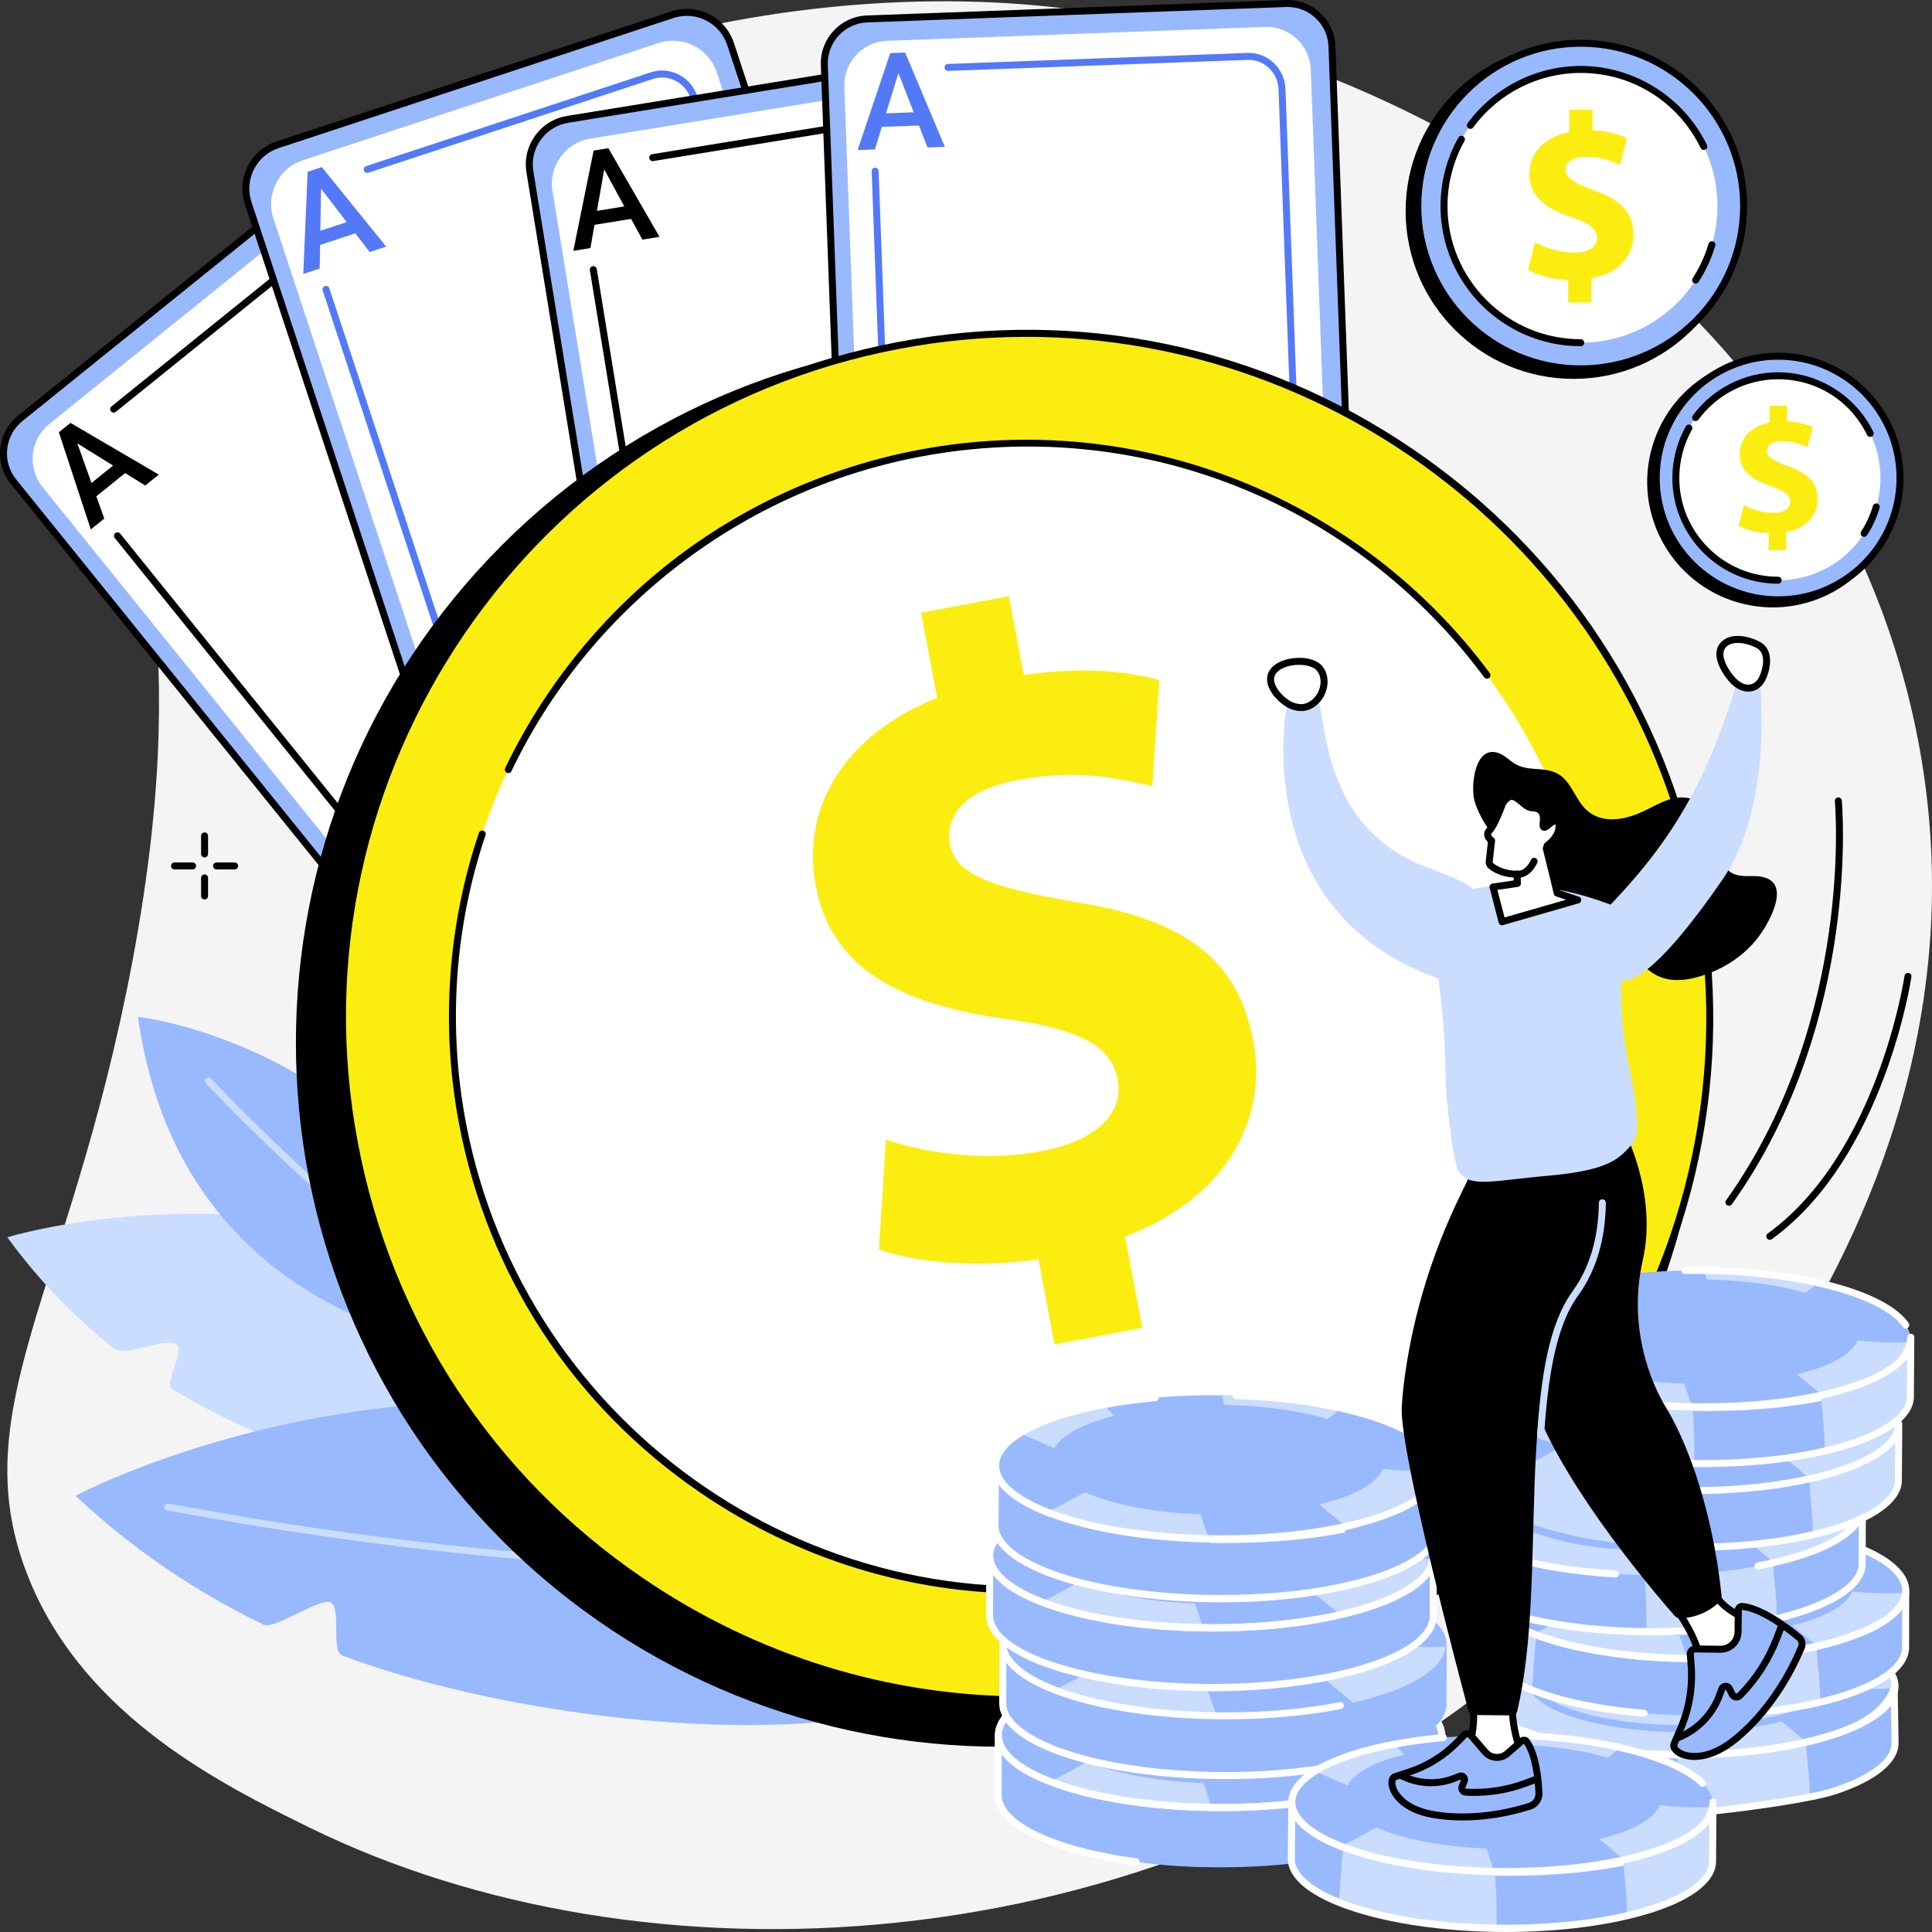 <svg width="120" height="120" viewBox="0 0 120 120" fill="none" xmlns="http://www.w3.org/2000/svg">
<rect x="0" y="0" width="120" height="120" fill="#333333" stroke="none"/>
<g clip-path="url(#clip0_1_1277)">
<path d="M1.837 98.153C5.358 106.706 13.929 110.909 19.187 113.495C39.913 123.688 71.057 122.336 93.724 103.744C99.028 99.394 125.173 76.6 119.088 45.736C113.707 18.45 87.172 2.443 64.378 0.338C45.493 -1.404 20.301 5.66 11.584 22.305C6.104 32.772 12.689 36.096 8.205 59.813C4.324 80.341 -2.469 87.69 1.837 98.153Z" fill="#F4F4F4"/>
<path d="M47.592 92.513C47.592 92.513 26.776 96.138 10.687 86.268C10.149 85.939 11.502 83.869 10.976 83.508C10.302 83.047 7.754 84.284 7.104 83.771C4.686 81.861 2.437 79.577 0.457 76.851C0.457 76.851 6.886 74.854 15.745 75.525C16.413 75.576 17.432 78.435 18.127 78.518C18.784 78.596 19.113 75.898 19.79 76.009C28.532 77.444 38.842 81.727 47.592 92.513Z" fill="#CADDFF"/>
<path d="M30.158 87.106C29.48 87.125 29.814 90.122 29.157 90.163C28.508 90.203 26.068 87.212 25.438 87.269C13.085 88.415 4.69 92.906 4.69 92.906C8.341 96.327 12.293 98.944 16.38 100.916C17.033 101.231 19.855 99.24 20.514 99.523C21.236 99.834 20.531 102.557 21.259 102.83C32.032 106.863 49.362 108.696 58.066 105.566C59.368 100.759 53.713 96.218 53.886 91.669C45.168 87.915 37.495 86.897 30.158 87.106Z" fill="#99B9FF"/>
<path d="M49.413 97.688C49.412 97.688 49.412 97.688 49.41 97.688C45.597 97.647 41.733 97.507 37.925 97.269C37.806 97.262 37.715 97.159 37.723 97.039C37.73 96.919 37.834 96.829 37.953 96.837C41.753 97.075 45.61 97.215 49.416 97.254C49.536 97.256 49.631 97.354 49.63 97.474C49.628 97.593 49.532 97.688 49.413 97.688Z" fill="#CADDFF"/>
<path d="M32.51 96.863C32.504 96.863 32.497 96.863 32.491 96.861C26.082 96.302 19.619 95.451 13.283 94.332L10.385 93.82C10.266 93.8 10.188 93.688 10.208 93.569C10.229 93.451 10.341 93.373 10.46 93.393L13.358 93.904C19.683 95.021 26.133 95.869 32.529 96.428C32.649 96.438 32.737 96.543 32.725 96.662C32.715 96.777 32.621 96.863 32.51 96.863Z" fill="#CADDFF"/>
<path d="M31.926 84.123C31.926 84.123 11.466 83.829 8.571 63.158C8.571 63.158 26.094 65.057 31.926 84.123Z" fill="#99B9FF"/>
<path d="M27.211 79.772C27.174 79.772 27.135 79.762 27.1 79.742C21.244 76.246 12.875 67.379 12.791 67.29C12.709 67.203 12.713 67.066 12.801 66.984C12.888 66.901 13.025 66.906 13.108 66.994C13.192 67.082 21.52 75.905 27.323 79.371C27.425 79.431 27.458 79.566 27.398 79.668C27.357 79.735 27.285 79.772 27.211 79.772Z" fill="#CADDFF"/>
<path d="M97.735 23.532C103.494 23.532 108.163 18.866 108.163 13.109C108.163 7.353 103.494 2.687 97.735 2.687C91.975 2.687 87.307 7.353 87.307 13.109C87.307 18.866 91.975 23.532 97.735 23.532Z" fill="black"/>
<path d="M98.181 22.912C103.77 22.912 108.3 18.384 108.3 12.799C108.3 7.213 103.77 2.686 98.181 2.686C92.593 2.686 88.062 7.213 88.062 12.799C88.062 18.384 92.593 22.912 98.181 22.912Z" fill="#99B9FF"/>
<path d="M98.181 23.129C92.482 23.129 87.846 18.495 87.846 12.799C87.846 7.103 92.482 2.469 98.181 2.469C103.88 2.469 108.517 7.103 108.517 12.799C108.517 18.495 103.88 23.129 98.181 23.129ZM98.181 2.902C92.721 2.902 88.279 7.341 88.279 12.799C88.279 18.256 92.721 22.695 98.181 22.695C103.642 22.695 108.083 18.256 108.083 12.799C108.083 7.341 103.64 2.902 98.181 2.902Z" fill="black"/>
<path d="M98.181 21.286C102.871 21.286 106.673 17.487 106.673 12.8C106.673 8.113 102.871 4.313 98.181 4.313C93.492 4.313 89.69 8.113 89.69 12.8C89.69 17.487 93.492 21.286 98.181 21.286Z" fill="white"/>
<path d="M105.32 17.613C105.279 17.613 105.239 17.602 105.203 17.579C105.102 17.514 105.073 17.379 105.138 17.28C105.567 16.615 105.898 15.894 106.121 15.139C106.154 15.025 106.275 14.958 106.389 14.992C106.504 15.025 106.57 15.146 106.537 15.26C106.303 16.056 105.954 16.814 105.502 17.514C105.46 17.579 105.391 17.613 105.32 17.613Z" fill="black"/>
<path d="M105.824 9.315C105.743 9.315 105.667 9.271 105.629 9.193C104.231 6.316 101.378 4.53 98.181 4.53C95.555 4.53 93.059 5.795 91.504 7.916C91.433 8.012 91.297 8.033 91.2 7.962C91.103 7.891 91.083 7.755 91.154 7.658C92.79 5.428 95.418 4.096 98.181 4.096C101.495 4.096 104.571 6.022 106.019 9.003C106.071 9.112 106.027 9.24 105.92 9.292C105.888 9.308 105.856 9.315 105.824 9.315Z" fill="black"/>
<path d="M98.181 21.503C93.38 21.503 89.473 17.599 89.473 12.8C89.473 11.309 89.856 9.839 90.583 8.546C90.642 8.442 90.774 8.404 90.878 8.464C90.982 8.523 91.02 8.654 90.96 8.758C90.271 9.986 89.907 11.383 89.907 12.8C89.907 17.361 93.618 21.07 98.181 21.07C98.301 21.07 98.398 21.167 98.398 21.287C98.398 21.405 98.301 21.503 98.181 21.503Z" fill="black"/>
<path d="M97.402 18.791V17.395C96.418 17.352 95.463 17.086 94.905 16.764L95.346 15.045C95.963 15.383 96.83 15.691 97.785 15.691C98.624 15.691 99.196 15.367 99.196 14.781C99.196 14.223 98.726 13.871 97.638 13.502C96.065 12.973 94.993 12.24 94.993 10.814C94.993 9.521 95.903 8.508 97.476 8.199V6.804H98.915V8.097C99.9 8.141 100.562 8.347 101.046 8.582L100.62 10.242C100.238 10.08 99.562 9.742 98.504 9.742C97.548 9.742 97.24 10.154 97.24 10.564C97.24 11.049 97.755 11.357 99.004 11.826C100.753 12.443 101.458 13.251 101.458 14.573C101.458 15.88 100.533 16.997 98.842 17.29V18.788H97.402V18.791Z" fill="#FBED10"/>
<path d="M117.705 31.72C118.695 27.529 116.098 23.329 111.905 22.339C107.711 21.35 103.509 23.945 102.519 28.136C101.529 32.327 104.126 36.527 108.319 37.517C112.512 38.506 116.714 35.911 117.705 31.72Z" fill="black"/>
<path d="M117.814 31.435C118.774 27.368 116.255 23.293 112.186 22.332C108.116 21.372 104.039 23.89 103.078 27.957C102.117 32.024 104.637 36.1 108.706 37.06C112.775 38.02 116.853 35.502 117.814 31.435Z" fill="#99B9FF"/>
<path d="M110.442 37.474C106.148 37.474 102.655 33.982 102.655 29.69C102.655 25.399 106.148 21.907 110.442 21.907C114.736 21.907 118.229 25.399 118.229 29.69C118.229 33.982 114.736 37.474 110.442 37.474ZM110.442 22.341C106.388 22.341 103.088 25.637 103.088 29.69C103.088 33.744 106.386 37.04 110.442 37.04C114.496 37.04 117.796 33.744 117.796 29.69C117.796 25.637 114.496 22.341 110.442 22.341Z" fill="black"/>
<path d="M116.628 31.155C117.434 27.743 115.32 24.323 111.906 23.518C108.491 22.712 105.07 24.825 104.264 28.237C103.458 31.65 105.572 35.069 108.986 35.875C112.4 36.681 115.822 34.568 116.628 31.155Z" fill="white"/>
<path d="M115.783 33.346C115.742 33.346 115.702 33.334 115.665 33.311C115.564 33.246 115.535 33.112 115.6 33.012C115.918 32.52 116.164 31.985 116.329 31.425C116.362 31.311 116.484 31.244 116.598 31.277C116.712 31.311 116.778 31.432 116.745 31.546C116.569 32.147 116.306 32.719 115.965 33.246C115.924 33.311 115.853 33.346 115.783 33.346Z" fill="black"/>
<path d="M116.16 27.137C116.079 27.137 116.002 27.093 115.965 27.015C114.928 24.881 112.812 23.556 110.442 23.556C108.495 23.556 106.644 24.495 105.49 26.067C105.42 26.164 105.284 26.184 105.187 26.113C105.09 26.042 105.07 25.907 105.141 25.81C106.375 24.127 108.356 23.123 110.442 23.123C112.942 23.123 115.264 24.576 116.355 26.825C116.407 26.934 116.362 27.062 116.255 27.114C116.225 27.13 116.192 27.137 116.16 27.137Z" fill="black"/>
<path d="M110.442 36.255C106.82 36.255 103.873 33.31 103.873 29.69C103.873 28.564 104.162 27.455 104.71 26.48C104.769 26.376 104.901 26.338 105.005 26.398C105.109 26.457 105.146 26.588 105.087 26.692C104.575 27.602 104.305 28.64 104.305 29.69C104.305 33.071 107.059 35.822 110.441 35.822C110.561 35.822 110.657 35.919 110.657 36.038C110.659 36.158 110.562 36.255 110.442 36.255Z" fill="black"/>
<path d="M109.86 34.172V33.128C109.122 33.095 108.408 32.897 107.991 32.655L108.32 31.37C108.781 31.623 109.43 31.854 110.146 31.854C110.773 31.854 111.201 31.613 111.201 31.172C111.201 30.754 110.85 30.49 110.036 30.216C108.859 29.82 108.057 29.271 108.057 28.205C108.057 27.238 108.739 26.48 109.914 26.249V25.204H110.991V26.171C111.728 26.204 112.223 26.357 112.585 26.533L112.266 27.776C111.98 27.654 111.474 27.402 110.683 27.402C109.969 27.402 109.738 27.709 109.738 28.017C109.738 28.38 110.123 28.611 111.058 28.962C112.366 29.422 112.893 30.028 112.893 31.016C112.893 31.994 112.201 32.829 110.936 33.048V34.169H109.86V34.172Z" fill="#FBED10"/>
<path d="M107.388 74.891C107.345 74.891 107.3 74.878 107.262 74.851C107.165 74.781 107.142 74.646 107.212 74.549C111.342 68.779 112.96 62.351 113.589 57.974C114.271 53.224 113.97 49.798 113.967 49.765C113.956 49.645 114.044 49.539 114.164 49.529C114.282 49.518 114.389 49.606 114.399 49.726C114.402 49.76 114.709 53.227 114.021 58.025C113.386 62.452 111.75 68.957 107.566 74.802C107.522 74.861 107.456 74.891 107.388 74.891Z" fill="black"/>
<path d="M109.925 77.009C109.858 77.009 109.792 76.978 109.748 76.919C109.677 76.823 109.699 76.687 109.796 76.617C116.634 71.668 118.277 60.726 118.293 60.616C118.31 60.498 118.42 60.415 118.539 60.433C118.657 60.45 118.74 60.56 118.722 60.678C118.706 60.789 117.034 71.912 110.05 76.968C110.014 76.996 109.969 77.009 109.925 77.009Z" fill="black"/>
<path d="M12.706 53.257C12.586 53.257 12.489 53.16 12.489 53.04V51.919C12.489 51.799 12.586 51.702 12.706 51.702C12.826 51.702 12.923 51.799 12.923 51.919V53.04C12.923 53.16 12.826 53.257 12.706 53.257Z" fill="black"/>
<path d="M12.706 55.867C12.586 55.867 12.489 55.77 12.489 55.651V54.529C12.489 54.409 12.586 54.312 12.706 54.312C12.826 54.312 12.923 54.409 12.923 54.529V55.651C12.923 55.77 12.826 55.867 12.706 55.867Z" fill="black"/>
<path d="M11.962 54.002H10.84C10.72 54.002 10.623 53.905 10.623 53.785C10.623 53.665 10.72 53.568 10.84 53.568H11.962C12.082 53.568 12.178 53.665 12.178 53.785C12.178 53.905 12.082 54.002 11.962 54.002Z" fill="black"/>
<path d="M14.572 54.002H13.452C13.332 54.002 13.235 53.905 13.235 53.785C13.235 53.665 13.332 53.568 13.452 53.568H14.572C14.692 53.568 14.789 53.665 14.789 53.785C14.789 53.905 14.692 54.002 14.572 54.002Z" fill="black"/>
<path d="M50.257 45.363L30.056 61.655C28.853 62.624 27.093 62.436 26.123 61.234L0.837 29.915C-0.133 28.713 0.055 26.954 1.257 25.985L21.459 9.693C22.661 8.724 24.422 8.911 25.392 10.113L50.678 41.433C51.647 42.633 51.458 44.394 50.257 45.363Z" fill="#99B9FF"/>
<path d="M48.452 45.304L30.244 59.989C29.041 60.958 27.281 60.771 26.311 59.569L2.648 30.26C1.678 29.058 1.866 27.299 3.068 26.33L21.277 11.645C22.479 10.675 24.24 10.863 25.209 12.065L48.872 41.373C49.842 42.575 49.654 44.334 48.452 45.304Z" fill="white"/>
<path d="M28.661 58.706C27.982 58.706 27.305 58.407 26.841 57.834L7.127 33.417C7.052 33.324 7.066 33.187 7.16 33.112C7.254 33.037 7.39 33.051 7.465 33.145L27.178 57.562C27.833 58.374 29.012 58.513 29.807 57.871L46.386 44.499C47.181 43.858 47.296 42.678 46.639 41.866L24.311 14.207C23.656 13.397 22.476 13.258 21.681 13.898L7.196 25.58C7.104 25.655 6.967 25.641 6.891 25.547C6.816 25.454 6.831 25.317 6.925 25.242L21.41 13.56C22.391 12.768 23.844 12.937 24.649 13.934L46.979 41.593C47.784 42.59 47.641 44.044 46.66 44.836L30.08 58.207C29.664 58.543 29.161 58.706 28.661 58.706Z" fill="black"/>
<path d="M28.305 62.491C28.197 62.491 28.089 62.485 27.98 62.474C27.179 62.389 26.461 61.997 25.955 61.37L0.669 30.052C0.163 29.427 -0.068 28.641 0.017 27.841C0.103 27.04 0.494 26.323 1.122 25.817L21.322 9.525C22.615 8.482 24.516 8.686 25.559 9.977L50.845 41.297C51.889 42.59 51.685 44.489 50.393 45.532L50.257 45.363L50.393 45.532L30.192 61.822C29.651 62.26 28.99 62.491 28.305 62.491ZM23.212 9.291C22.643 9.291 22.07 9.478 21.595 9.862L1.393 26.154C0.857 26.585 0.522 27.201 0.448 27.887C0.374 28.572 0.572 29.245 1.006 29.781L26.292 61.1C26.724 61.636 27.34 61.971 28.026 62.045C28.712 62.118 29.385 61.92 29.921 61.487L50.121 45.196C50.657 44.764 50.993 44.148 51.066 43.462C51.14 42.777 50.942 42.104 50.508 41.568L25.223 10.249C24.714 9.619 23.966 9.291 23.212 9.291Z" fill="black"/>
<path d="M7.774 29.384L5.982 30.829L6.477 32.209L5.641 32.884L3.655 26.848L4.376 26.266L9.863 29.479L9.023 30.155L7.774 29.384ZM5.683 29.999L7.024 28.917L4.804 27.539L5.683 29.999Z" fill="black"/>
<path d="M56.119 44.445L31.593 52.526C30.092 53.021 28.473 52.205 27.977 50.704L15.413 12.61C14.917 11.109 15.734 9.491 17.236 8.996L41.761 0.915C43.263 0.419 44.882 1.236 45.378 2.736L57.943 40.831C58.438 42.331 57.621 43.949 56.119 44.445Z" fill="#99B9FF"/>
<path d="M54.451 43.752L32.357 51.033C30.855 51.529 29.236 50.712 28.74 49.211L16.984 13.57C16.488 12.069 17.305 10.451 18.807 9.956L40.903 2.675C42.405 2.18 44.023 2.996 44.519 4.497L56.275 40.138C56.77 41.639 55.953 43.258 54.451 43.752Z" fill="white"/>
<path d="M32.062 49.443C31.705 49.443 31.348 49.357 31.02 49.187C30.473 48.905 30.066 48.426 29.871 47.836L20.042 18.038C20.005 17.924 20.067 17.803 20.181 17.765C20.295 17.727 20.418 17.79 20.454 17.904L30.283 47.702C30.442 48.181 30.774 48.573 31.218 48.803C31.661 49.031 32.164 49.073 32.633 48.918L52.866 42.252C53.836 41.932 54.359 40.866 54.032 39.877L42.9 6.122C42.741 5.641 42.409 5.251 41.965 5.021C41.522 4.793 41.019 4.751 40.55 4.906L22.874 10.73C22.76 10.768 22.637 10.706 22.601 10.591C22.563 10.477 22.625 10.356 22.739 10.318L40.416 4.494C40.997 4.303 41.618 4.352 42.166 4.636C42.712 4.917 43.12 5.397 43.315 5.986L54.446 39.739C54.847 40.956 54.2 42.267 53.003 42.662L32.77 49.328C32.537 49.405 32.299 49.443 32.062 49.443Z" fill="#5479F7"/>
<path d="M30.695 52.887C30.219 52.887 29.748 52.775 29.311 52.556C28.577 52.186 28.031 51.552 27.772 50.77L15.206 12.678C14.674 11.066 15.555 9.322 17.168 8.79L41.694 0.708C42.475 0.451 43.309 0.513 44.045 0.883C44.779 1.253 45.326 1.887 45.584 2.668L58.15 40.763C58.407 41.544 58.345 42.378 57.975 43.113C57.605 43.848 56.971 44.393 56.189 44.651L31.663 52.732C31.343 52.835 31.018 52.887 30.695 52.887ZM42.66 0.986C42.381 0.986 42.101 1.03 41.829 1.12L17.303 9.201C15.917 9.657 15.162 11.155 15.618 12.54L28.184 50.635C28.405 51.306 28.875 51.851 29.506 52.169C30.138 52.486 30.855 52.54 31.527 52.319L56.053 44.238L56.121 44.443L56.053 44.238C56.725 44.017 57.27 43.548 57.588 42.916C57.906 42.285 57.959 41.569 57.738 40.897L45.171 2.804C44.95 2.134 44.48 1.588 43.848 1.27C43.474 1.081 43.068 0.986 42.66 0.986Z" fill="black"/>
<path d="M22.07 14.493L19.882 15.214L19.857 16.679L18.837 17.015L19.109 10.668L19.989 10.378L23.988 15.318L22.963 15.656L22.07 14.493ZM19.896 14.333L21.534 13.794L19.943 11.723L19.896 14.333Z" fill="#5479F7"/>
<path d="M68.163 48.496L42.63 52.652C41.082 52.904 39.622 51.854 39.371 50.306L32.913 10.671C32.662 9.124 33.712 7.665 35.26 7.414L60.794 3.258C62.341 3.006 63.801 4.056 64.053 5.604L70.51 45.238C70.762 46.786 69.711 48.244 68.163 48.496Z" fill="#99B9FF"/>
<path d="M66.624 47.554L43.617 51.298C42.069 51.55 40.609 50.499 40.358 48.952L34.316 11.867C34.065 10.319 35.116 8.86 36.664 8.609L59.67 4.865C61.218 4.613 62.678 5.664 62.93 7.211L68.971 44.297C69.223 45.844 68.172 47.301 66.624 47.554Z" fill="white"/>
<path d="M43.948 49.706C43.47 49.706 43.004 49.554 42.608 49.262C42.113 48.898 41.785 48.361 41.685 47.75L36.639 16.781C36.62 16.663 36.7 16.552 36.818 16.533C36.935 16.514 37.048 16.594 37.067 16.712L42.113 47.679C42.194 48.179 42.461 48.616 42.864 48.912C43.266 49.207 43.756 49.327 44.245 49.248L65.273 45.825C65.76 45.746 66.188 45.477 66.475 45.07C66.764 44.661 66.878 44.161 66.797 43.661L61.08 8.584C60.999 8.084 60.731 7.646 60.328 7.35C59.926 7.055 59.435 6.935 58.948 7.015L40.578 10.005C40.459 10.024 40.348 9.944 40.329 9.826C40.31 9.707 40.39 9.596 40.508 9.577L58.878 6.587C59.483 6.489 60.088 6.636 60.585 7C61.081 7.364 61.409 7.902 61.509 8.513L67.224 43.591C67.323 44.203 67.183 44.816 66.829 45.318C66.474 45.821 65.946 46.153 65.342 46.252L44.314 49.675C44.191 49.695 44.07 49.706 43.948 49.706Z" fill="black"/>
<path d="M42.166 52.907C41.53 52.907 40.913 52.709 40.387 52.33C39.724 51.853 39.287 51.147 39.155 50.341L32.699 10.707C32.568 9.901 32.758 9.093 33.235 8.43C33.712 7.767 34.419 7.331 35.226 7.2L60.759 3.044C61.565 2.912 62.373 3.103 63.037 3.58C63.699 4.056 64.136 4.763 64.268 5.569L70.726 45.203C70.996 46.865 69.863 48.439 68.199 48.71L42.666 52.866C42.498 52.892 42.332 52.907 42.166 52.907ZM61.255 3.437C61.113 3.437 60.97 3.448 60.827 3.471L35.294 7.627C34.601 7.74 33.996 8.115 33.587 8.683C33.178 9.252 33.014 9.946 33.127 10.636L39.585 50.27C39.697 50.962 40.073 51.568 40.641 51.976C41.209 52.385 41.904 52.548 42.595 52.436L68.129 48.28C69.556 48.047 70.529 46.698 70.296 45.271L63.839 5.638C63.726 4.946 63.35 4.341 62.782 3.932C62.331 3.607 61.801 3.437 61.255 3.437Z" fill="black"/>
<path d="M39.197 13.596L36.924 13.966L36.671 15.409L35.61 15.581L36.872 9.353L37.787 9.205L40.964 14.71L39.9 14.883L39.197 13.596ZM37.076 13.098L38.777 12.82L37.529 10.525L37.076 13.098Z" fill="black"/>
<path d="M81.558 46.022L55.544 46.98C54.021 47.036 52.742 45.847 52.685 44.325L51.201 4.033C51.145 2.511 52.334 1.232 53.857 1.176L79.872 0.218C81.395 0.162 82.674 1.351 82.731 2.873L84.215 43.165C84.27 44.686 83.08 45.966 81.558 46.022Z" fill="#99B9FF"/>
<path d="M80.148 44.895L56.692 45.758C55.168 45.815 53.889 44.626 53.833 43.103L52.444 5.393C52.388 3.871 53.577 2.592 55.1 2.536L78.557 1.672C80.08 1.616 81.359 2.805 81.415 4.327L82.804 42.037C82.861 43.56 81.671 44.84 80.148 44.895Z" fill="white"/>
<path d="M57.581 44.233C57.001 44.233 56.45 44.014 56.024 43.609C55.577 43.186 55.319 42.613 55.295 41.993L54.141 10.639C54.136 10.519 54.23 10.419 54.349 10.415C54.469 10.412 54.568 10.505 54.573 10.623L55.728 41.977C55.746 42.483 55.957 42.951 56.32 43.294C56.683 43.637 57.153 43.816 57.648 43.799L78.938 43.016C79.431 42.997 79.889 42.785 80.225 42.416C80.561 42.046 80.738 41.564 80.719 41.058L79.411 5.541C79.372 4.5 78.509 3.681 77.49 3.72L58.89 4.404C58.772 4.406 58.67 4.315 58.666 4.196C58.662 4.076 58.756 3.977 58.874 3.972L77.474 3.288C78.734 3.24 79.797 4.245 79.843 5.525L81.151 41.042C81.174 41.662 80.959 42.253 80.544 42.708C80.129 43.163 79.564 43.427 78.953 43.449L57.663 44.232C57.637 44.232 57.609 44.233 57.581 44.233Z" fill="#5479F7"/>
<path d="M55.441 47.198C53.85 47.198 52.528 45.935 52.468 44.333L50.984 4.042C50.923 2.402 52.208 1.02 53.849 0.961L79.863 0.003C81.504 -0.056 82.887 1.226 82.946 2.866L84.43 43.157C84.491 44.797 83.206 46.179 81.566 46.239L55.551 47.196C55.515 47.196 55.478 47.198 55.441 47.198ZM79.975 0.433C79.943 0.433 79.911 0.433 79.879 0.435L53.865 1.393C52.464 1.445 51.366 2.625 51.418 4.026L52.902 44.317C52.954 45.717 54.142 46.818 55.537 46.763L81.551 45.805C82.952 45.753 84.05 44.573 83.998 43.172L82.514 2.88C82.489 2.201 82.202 1.575 81.703 1.112C81.229 0.673 80.619 0.433 79.975 0.433Z" fill="black"/>
<path d="M57.075 7.796L54.772 7.881L54.342 9.283L53.268 9.322L55.294 3.299L56.221 3.265L58.688 9.121L57.609 9.16L57.075 7.796ZM55.032 7.039L56.755 6.976L55.803 4.543L55.032 7.039Z" fill="#5479F7"/>
<path d="M93.07 95.684C110.156 78.607 110.156 50.919 93.07 33.842C75.983 16.765 48.281 16.765 31.194 33.842C14.108 50.919 14.108 78.607 31.194 95.684C48.281 112.761 75.983 112.761 93.07 95.684Z" fill="black"/>
<path d="M63.73 105.572C87.177 105.572 106.184 86.575 106.184 63.141C106.184 39.708 87.177 20.711 63.73 20.711C40.284 20.711 21.277 39.708 21.277 63.141C21.277 86.575 40.284 105.572 63.73 105.572Z" fill="#FBED10"/>
<path d="M63.641 105.802C55.142 105.802 46.846 103.259 39.674 98.367C30.261 91.944 23.912 82.242 21.8 71.049C19.687 59.855 22.061 48.508 28.488 39.1C34.913 29.691 44.62 23.345 55.82 21.235C67.02 19.123 78.373 21.496 87.787 27.919C97.2 34.341 103.549 44.043 105.661 55.237C107.774 66.43 105.399 77.777 98.973 87.186C92.547 96.594 82.841 102.94 71.641 105.05C68.974 105.553 66.297 105.802 63.641 105.802ZM63.748 20.923C61.159 20.923 58.535 21.163 55.901 21.66C33.014 25.974 17.908 48.095 22.226 70.968C24.318 82.049 30.602 91.651 39.92 98.008C47.018 102.85 55.232 105.368 63.644 105.368C66.274 105.368 68.922 105.123 71.563 104.624C82.65 102.534 92.257 96.253 98.618 86.94C104.979 77.627 107.329 66.396 105.237 55.315C101.415 35.075 83.646 20.923 63.748 20.923Z" fill="black"/>
<path d="M63.73 98.749C83.407 98.749 99.358 82.807 99.358 63.141C99.358 43.475 83.407 27.533 63.73 27.533C44.054 27.533 28.103 43.475 28.103 63.141C28.103 82.807 44.054 98.749 63.73 98.749Z" fill="white"/>
<path d="M96.742 76.763C96.714 76.763 96.687 76.757 96.659 76.747C96.548 76.703 96.495 76.575 96.541 76.464C97.819 73.329 98.637 70.037 98.973 66.68C98.985 66.562 99.092 66.475 99.21 66.487C99.329 66.498 99.417 66.605 99.404 66.724C99.064 70.123 98.236 73.455 96.943 76.629C96.908 76.713 96.827 76.763 96.742 76.763Z" fill="black"/>
<path d="M31.576 48.017C31.544 48.017 31.513 48.01 31.482 47.995C31.374 47.943 31.329 47.815 31.38 47.706C33.76 42.733 37.308 38.309 41.64 34.918C46.116 31.412 51.457 28.998 57.083 27.938C63.823 26.666 70.733 27.34 77.067 29.885C83.232 32.362 88.581 36.485 92.534 41.808C92.605 41.905 92.585 42.041 92.49 42.111C92.393 42.182 92.258 42.162 92.186 42.067C84.027 31.079 70.609 25.828 57.163 28.364C46.119 30.447 36.626 37.748 31.768 47.894C31.735 47.972 31.657 48.017 31.576 48.017Z" fill="black"/>
<path d="M63.655 98.978C56.517 98.978 49.547 96.841 43.523 92.731C35.616 87.336 30.283 79.187 28.508 69.783C27.369 63.754 27.798 57.51 29.746 51.731C29.784 51.618 29.907 51.556 30.021 51.595C30.135 51.633 30.196 51.757 30.157 51.869C28.232 57.578 27.808 63.745 28.933 69.702C32.553 88.88 51.107 101.537 70.295 97.92C70.414 97.898 70.526 97.975 70.548 98.094C70.57 98.21 70.493 98.325 70.375 98.346C68.134 98.768 65.887 98.978 63.655 98.978Z" fill="black"/>
<path d="M65.498 83.504L64.501 78.219C60.74 78.755 56.934 78.436 54.589 77.611L55.029 70.789C57.608 71.628 61.113 72.177 64.731 71.493C67.903 70.895 69.843 69.262 69.422 67.037C69.023 64.924 66.99 63.924 62.609 63.31C56.275 62.43 51.688 60.415 50.67 55.02C49.747 50.126 52.473 45.636 58.208 43.345L57.211 38.061L62.664 37.032L63.587 41.926C67.348 41.391 69.999 41.697 72.004 42.24L71.576 48.83C70.013 48.491 67.211 47.695 63.204 48.45C59.587 49.132 58.712 50.91 59.006 52.467C59.352 54.303 61.52 55.104 66.586 55.992C73.65 57.08 76.899 59.635 77.844 64.641C78.779 69.591 76.071 74.479 69.88 76.799L70.951 82.474L65.498 83.504Z" fill="#FBED10"/>
<path d="M117.703 104.741L117.706 108.263C117.708 109.331 116.473 110.4 113.992 111.227C109.03 112.883 100.933 112.952 95.746 111.405C95.661 111.379 95.577 111.354 95.493 111.327C92.865 110.501 91.544 109.401 91.543 108.299L91.54 104.777C91.541 105.88 92.861 106.979 95.49 107.805C95.574 107.831 95.658 107.857 95.743 107.883C100.93 109.432 109.027 109.361 113.989 107.705C116.47 106.879 117.705 105.809 117.703 104.741Z" fill="#CADDFF"/>
<path d="M113.499 101.636C113.584 101.662 113.668 101.686 113.752 101.714C118.925 103.34 119.03 106.024 113.987 107.707C109.026 109.362 100.929 109.432 95.742 107.885C95.656 107.859 95.573 107.834 95.489 107.807C90.316 106.179 90.21 103.496 95.253 101.813C100.216 100.158 108.313 100.089 113.499 101.636Z" fill="#CADDFF"/>
<path d="M111.908 101.242C109.782 100.778 107.329 100.539 104.866 100.525C104.93 100.785 104.999 101.051 105.08 101.315C107.142 101.349 109.177 101.597 110.832 102.067C111.237 101.815 111.572 101.521 111.908 101.242Z" fill="#99B9FF"/>
<path d="M97.775 102.248C98.071 102.15 98.385 102.059 98.709 101.977C98.434 101.692 98.15 101.418 97.879 101.13C96.924 101.317 96.025 101.545 95.211 101.817C94.272 102.13 93.513 102.48 92.93 102.849C93.715 103.164 94.478 103.527 95.252 103.816C95.591 103.244 96.431 102.698 97.775 102.248Z" fill="#99B9FF"/>
<path d="M113.999 104.767C113.747 105.407 112.876 106.028 111.38 106.528C111.103 106.621 110.811 106.706 110.509 106.785C111.048 107.274 111.658 107.692 112.174 108.204C112.798 108.058 113.393 107.895 113.947 107.71C116.335 106.914 117.566 105.893 117.654 104.866C116.427 104.951 115.238 104.876 113.999 104.767Z" fill="#99B9FF"/>
<path d="M98.131 106.657C98.069 106.638 98.008 106.619 97.947 106.6C97.583 106.486 97.255 106.364 96.96 106.236C96.156 106.661 95.373 107.151 94.564 107.5C94.84 107.606 95.135 107.708 95.448 107.808C95.532 107.834 95.616 107.86 95.701 107.886C98.099 108.601 101.121 108.971 104.166 108.998C103.964 108.501 103.809 107.957 103.616 107.451C101.631 107.388 99.697 107.125 98.131 106.657Z" fill="#CADDFF"/>
<path d="M104.655 107.585C99.144 107.585 94.825 106.156 94.825 104.331C94.825 102.507 99.142 101.078 104.655 101.078C110.166 101.078 114.485 102.507 114.485 104.331C114.485 106.156 110.167 107.585 104.655 107.585ZM104.655 101.513C99.034 101.513 95.259 102.971 95.259 104.333C95.259 105.695 99.034 107.153 104.655 107.153C110.274 107.153 114.051 105.695 114.051 104.333C114.051 102.971 110.276 101.513 104.655 101.513Z" fill="#99B9FF"/>
<path d="M117.703 104.741C117.705 105.809 116.471 106.878 113.989 107.705C113.424 107.895 112.815 108.061 112.176 108.208C112.217 109.365 112.437 110.521 112.405 111.678C112.961 111.544 113.492 111.393 113.992 111.227C116.472 110.4 117.708 109.329 117.706 108.263L117.703 104.741Z" fill="#99B9FF"/>
<path d="M95.743 107.883C95.658 107.857 95.574 107.833 95.49 107.805C95.236 107.726 94.997 107.642 94.767 107.557C94.64 108.698 94.606 109.838 94.506 110.979C94.812 111.099 95.139 111.216 95.493 111.327C95.577 111.353 95.661 111.379 95.746 111.405C98.174 112.13 101.24 112.5 104.324 112.519C104.321 111.344 104.302 110.17 104.179 108.995C101.144 108.967 98.135 108.597 95.743 107.883Z" fill="#99B9FF"/>
<path d="M106.545 112.688C106.436 112.688 106.342 112.605 106.33 112.494C106.317 112.376 106.404 112.269 106.522 112.256C108.702 112.026 112.471 111.508 113.922 111.022C116.19 110.265 117.489 109.26 117.488 108.263L117.449 105.716C116.94 106.475 116.015 107.258 114.057 107.911C112.382 108.47 110.279 108.87 107.976 109.069C107.858 109.079 107.752 108.991 107.742 108.871C107.732 108.751 107.82 108.647 107.94 108.637C110.209 108.441 112.278 108.048 113.921 107.5C116.39 106.677 117.092 105.664 117.453 104.782C117.492 104.686 117.592 104.631 117.695 104.65C117.796 104.669 117.87 104.757 117.871 104.86L117.924 108.259C117.926 109.475 116.554 110.6 114.063 111.432C112.578 111.928 108.768 112.454 106.57 112.686C106.561 112.688 106.553 112.688 106.545 112.688Z" fill="white"/>
<path d="M104.571 109.222C101.394 109.222 98.216 108.847 95.681 108.091C95.594 108.065 95.51 108.039 95.425 108.013C92.792 107.184 91.335 106.04 91.323 104.79C91.313 103.573 92.685 102.443 95.185 101.608C100.209 99.932 108.28 99.853 113.561 101.429C113.648 101.455 113.733 101.481 113.818 101.507C116.453 102.336 117.91 103.48 117.92 104.73C117.93 105.947 116.559 107.077 114.058 107.912C111.447 108.783 108.01 109.222 104.571 109.222ZM104.684 100.747C101.27 100.747 97.858 101.173 95.324 102.018C93.049 102.777 91.75 103.786 91.758 104.786C91.767 105.817 93.151 106.843 95.557 107.6C95.639 107.626 95.723 107.652 95.807 107.677C100.926 109.205 109.053 109.125 113.922 107.502C116.197 106.743 117.497 105.734 117.488 104.734C117.479 103.703 116.095 102.677 113.69 101.92C113.607 101.894 113.523 101.868 113.44 101.844C110.981 101.111 107.832 100.747 104.684 100.747Z" fill="white"/>
<path d="M118.371 98.807L118.362 102.329C118.361 103.396 117.122 104.462 114.639 105.282C109.672 106.921 101.575 106.964 96.393 105.4C96.308 105.374 96.224 105.348 96.141 105.322C93.516 104.487 92.199 103.383 92.201 102.281L92.209 98.759C92.208 99.862 93.524 100.965 96.149 101.8C96.233 101.826 96.317 101.852 96.402 101.878C101.584 103.443 109.682 103.399 114.648 101.76C117.13 100.941 118.368 99.875 118.371 98.807Z" fill="#CADDFF"/>
<path d="M114.177 95.688C114.262 95.714 114.346 95.74 114.43 95.766C119.598 97.41 119.695 100.094 114.646 101.76C109.679 103.399 101.582 103.443 96.401 101.878C96.315 101.852 96.231 101.826 96.148 101.8C90.981 100.156 90.884 97.472 95.932 95.807C100.899 94.169 108.995 94.124 114.177 95.688Z" fill="#99B9FF"/>
<path d="M112.587 95.29C110.462 94.819 108.011 94.573 105.548 94.55C105.612 94.81 105.68 95.078 105.759 95.341C107.822 95.38 109.855 95.637 111.51 96.11C111.913 95.861 112.25 95.568 112.587 95.29Z" fill="#CADDFF"/>
<path d="M98.452 96.251C98.748 96.152 99.061 96.064 99.387 95.982C99.114 95.696 98.829 95.421 98.56 95.133C97.603 95.316 96.704 95.541 95.89 95.81C94.95 96.121 94.191 96.467 93.607 96.834C94.39 97.152 95.152 97.516 95.925 97.808C96.263 97.239 97.106 96.696 98.452 96.251Z" fill="#CADDFF"/>
<path d="M114.667 98.822C114.414 99.461 113.539 100.078 112.042 100.574C111.764 100.665 111.473 100.75 111.169 100.828C111.707 101.319 112.315 101.738 112.83 102.251C113.454 102.108 114.05 101.946 114.605 101.763C116.994 100.974 118.229 99.957 118.321 98.931C117.093 99.012 115.904 98.933 114.667 98.822Z" fill="#CADDFF"/>
<path d="M98.791 100.659C98.729 100.64 98.668 100.621 98.608 100.603C98.243 100.487 97.915 100.364 97.622 100.236C96.817 100.658 96.032 101.144 95.221 101.492C95.497 101.599 95.791 101.703 96.104 101.803C96.188 101.829 96.272 101.855 96.357 101.881C98.754 102.605 101.773 102.983 104.818 103.021C104.617 102.524 104.464 101.979 104.273 101.472C102.29 101.401 100.358 101.133 98.791 100.659Z" fill="#CADDFF"/>
<path d="M105.415 101.608C105.38 101.608 105.347 101.608 105.313 101.608C102.724 101.6 100.287 101.273 98.453 100.687C96.542 100.076 95.492 99.237 95.494 98.323C95.497 97.411 96.554 96.577 98.469 95.979C100.307 95.406 102.741 95.092 105.334 95.102C107.923 95.111 110.36 95.437 112.194 96.024C114.105 96.635 115.157 97.474 115.152 98.387C115.147 100.2 110.877 101.608 105.415 101.608ZM105.232 95.537C102.723 95.537 100.371 95.84 98.597 96.395C96.902 96.924 95.93 97.629 95.928 98.326C95.925 99.024 96.895 99.735 98.586 100.275C100.38 100.847 102.769 101.168 105.315 101.176C110.941 101.2 114.716 99.749 114.72 98.387C114.723 97.689 113.753 96.979 112.062 96.438C110.269 95.866 107.879 95.546 105.333 95.537C105.3 95.537 105.265 95.537 105.232 95.537Z" fill="#99B9FF"/>
<path d="M118.371 98.807C118.37 99.875 117.131 100.941 114.648 101.76C114.081 101.946 113.473 102.111 112.834 102.257C112.872 103.414 113.087 104.571 113.051 105.728C113.607 105.595 114.139 105.446 114.639 105.282C117.122 104.462 118.361 103.396 118.362 102.329L118.371 98.807Z" fill="#99B9FF"/>
<path d="M96.401 101.88C96.315 101.854 96.231 101.828 96.148 101.802C95.893 101.721 95.656 101.637 95.427 101.552C95.295 102.691 95.257 103.833 95.153 104.972C95.458 105.094 95.786 105.211 96.139 105.323C96.223 105.349 96.307 105.375 96.392 105.401C98.817 106.134 101.883 106.514 104.966 106.543C104.967 105.368 104.953 104.194 104.833 103.019C101.798 102.979 98.79 102.6 96.401 101.88Z" fill="#99B9FF"/>
<path d="M109.887 106.496C109.779 106.496 109.685 106.415 109.672 106.306C109.657 106.187 109.742 106.079 109.861 106.064C111.646 105.851 113.23 105.517 114.57 105.075C116.841 104.325 118.143 103.324 118.144 102.327L118.15 99.964C117.562 100.724 116.391 101.412 114.714 101.965C113.922 102.226 113.035 102.453 112.077 102.638C111.958 102.661 111.845 102.585 111.822 102.466C111.799 102.349 111.876 102.235 111.994 102.212C112.935 102.03 113.804 101.807 114.579 101.553C116.849 100.803 118.151 99.802 118.153 98.806C118.153 98.686 118.25 98.589 118.37 98.589C118.49 98.589 118.586 98.686 118.586 98.806L118.578 102.327C118.575 103.541 117.2 104.662 114.706 105.485C113.338 105.936 111.727 106.275 109.913 106.494C109.904 106.496 109.896 106.496 109.887 106.496Z" fill="white"/>
<path d="M102.118 106.631C102.113 106.631 102.107 106.631 102.101 106.631C99.956 106.454 97.96 106.102 96.328 105.609C96.242 105.583 96.158 105.557 96.073 105.53C93.432 104.691 91.979 103.536 91.981 102.283L91.99 98.761C91.99 98.641 92.086 98.544 92.206 98.544C92.326 98.544 92.423 98.641 92.423 98.761C92.422 99.795 93.802 100.828 96.211 101.595C96.294 101.621 96.377 101.647 96.461 101.673C98.398 102.258 100.802 102.634 103.416 102.759C103.536 102.765 103.629 102.866 103.623 102.986C103.617 103.106 103.517 103.198 103.396 103.193C100.748 103.064 98.307 102.683 96.337 102.088C96.25 102.062 96.166 102.036 96.081 102.008C94.28 101.435 93.033 100.717 92.422 99.919L92.416 102.283C92.414 103.317 93.795 104.35 96.204 105.117C96.287 105.143 96.369 105.169 96.454 105.195C98.055 105.679 100.021 106.025 102.136 106.199C102.256 106.209 102.344 106.313 102.334 106.433C102.325 106.544 102.231 106.631 102.118 106.631Z" fill="white"/>
<path d="M105.354 103.246C102.134 103.246 98.905 102.86 96.338 102.086C96.252 102.06 96.168 102.034 96.083 102.007C93.451 101.17 91.998 100.02 91.992 98.771C91.985 97.553 93.361 96.428 95.864 95.602C100.894 93.942 108.965 93.888 114.24 95.482C114.327 95.508 114.412 95.534 114.496 95.561C117.128 96.398 118.581 97.547 118.588 98.797C118.595 100.015 117.219 101.14 114.716 101.966C112.133 102.819 108.75 103.246 105.354 103.246ZM105.232 94.771C101.863 94.771 98.502 95.187 96 96.012C93.722 96.763 92.42 97.768 92.426 98.768C92.432 99.799 93.812 100.829 96.214 101.594C96.297 101.62 96.38 101.646 96.464 101.672C101.579 103.216 109.705 103.164 114.58 101.555C116.858 100.803 118.16 99.798 118.154 98.798C118.148 97.767 116.767 96.737 114.365 95.973C114.282 95.947 114.198 95.921 114.115 95.895C111.626 95.145 108.424 94.771 105.232 94.771Z" fill="white"/>
<path d="M115.671 93.615L115.663 97.137C115.661 98.205 114.422 99.271 111.939 100.09C106.972 101.729 98.875 101.773 93.694 100.208C93.608 100.182 93.524 100.156 93.441 100.13C90.816 99.295 89.499 98.192 89.501 97.089L89.509 93.568C89.508 94.67 90.825 95.773 93.449 96.608C93.533 96.634 93.617 96.66 93.702 96.686C98.884 98.251 106.982 98.207 111.948 96.568C114.431 95.749 115.67 94.683 115.671 93.615Z" fill="#CADDFF"/>
<path d="M111.477 90.497C111.562 90.523 111.646 90.549 111.73 90.575C116.898 92.219 116.995 94.903 111.947 96.568C106.979 98.208 98.882 98.251 93.701 96.686C93.615 96.66 93.532 96.635 93.448 96.609C88.281 94.965 88.184 92.281 93.233 90.615C98.199 88.975 106.295 88.932 111.477 90.497Z" fill="#99B9FF"/>
<path d="M109.887 90.097C107.762 89.626 105.311 89.38 102.848 89.357C102.912 89.617 102.98 89.884 103.059 90.147C105.122 90.186 107.155 90.444 108.81 90.916C109.215 90.668 109.55 90.376 109.887 90.097Z" fill="#CADDFF"/>
<path d="M95.752 91.059C96.048 90.961 96.362 90.873 96.687 90.79C96.414 90.504 96.129 90.23 95.86 89.941C94.903 90.124 94.004 90.35 93.191 90.618C92.25 90.929 91.491 91.275 90.907 91.642C91.69 91.96 92.452 92.324 93.225 92.616C93.563 92.047 94.406 91.504 95.752 91.059Z" fill="#CADDFF"/>
<path d="M111.967 93.63C111.714 94.27 110.839 94.886 109.342 95.382C109.065 95.473 108.773 95.558 108.469 95.636C109.007 96.127 109.615 96.546 110.13 97.059C110.754 96.916 111.35 96.754 111.905 96.571C114.294 95.782 115.53 94.765 115.621 93.74C114.394 93.82 113.205 93.741 111.967 93.63Z" fill="#CADDFF"/>
<path d="M96.093 95.467C96.031 95.448 95.97 95.43 95.909 95.411C95.545 95.295 95.217 95.173 94.924 95.044C94.118 95.466 93.334 95.953 92.523 96.301C92.799 96.408 93.092 96.512 93.406 96.611C93.49 96.637 93.574 96.663 93.659 96.689C96.055 97.413 99.075 97.791 102.12 97.829C101.919 97.332 101.766 96.788 101.575 96.281C99.591 96.21 97.658 95.941 96.093 95.467Z" fill="#CADDFF"/>
<path d="M112.237 93.194C112.242 91.517 107.943 90.144 102.634 90.127C97.325 90.11 93.017 91.455 93.011 93.132C93.006 94.809 97.305 96.183 102.614 96.2C107.923 96.217 112.232 94.871 112.237 93.194Z" fill="#99B9FF"/>
<path d="M115.671 93.615C115.67 94.683 114.431 95.749 111.948 96.568C111.381 96.754 110.773 96.919 110.134 97.065C110.172 98.222 110.387 99.379 110.351 100.536C110.907 100.403 111.439 100.255 111.939 100.09C114.422 99.271 115.661 98.205 115.663 97.137L115.671 93.615Z" fill="#99B9FF"/>
<path d="M93.701 96.686C93.615 96.66 93.532 96.634 93.448 96.608C93.193 96.528 92.956 96.444 92.727 96.359C92.595 97.498 92.558 98.639 92.453 99.779C92.758 99.9 93.087 100.018 93.439 100.13C93.523 100.156 93.607 100.182 93.692 100.208C96.117 100.941 99.183 101.321 102.266 101.349C102.267 100.175 102.253 99.001 102.133 97.826C99.098 97.787 96.09 97.409 93.701 96.686Z" fill="#99B9FF"/>
<path d="M102.646 101.576C99.426 101.576 96.197 101.191 93.63 100.416C93.543 100.39 93.459 100.364 93.374 100.337C90.734 99.498 89.281 98.343 89.284 97.089L89.293 93.568C89.293 93.448 89.389 93.351 89.509 93.351C89.629 93.351 89.726 93.448 89.726 93.568C89.725 94.602 91.105 95.635 93.514 96.402C93.597 96.428 93.679 96.454 93.764 96.48C95.603 97.035 97.881 97.404 100.352 97.547C100.472 97.555 100.563 97.657 100.556 97.776C100.549 97.895 100.448 97.987 100.328 97.979C97.824 97.835 95.512 97.459 93.64 96.894C93.553 96.868 93.469 96.842 93.384 96.815C91.583 96.242 90.335 95.524 89.725 94.726L89.719 97.089C89.717 98.124 91.098 99.157 93.507 99.924C93.59 99.95 93.672 99.976 93.757 100.002C98.872 101.546 106.998 101.494 111.873 99.885C114.143 99.135 115.446 98.134 115.447 97.137L115.453 94.774C114.865 95.534 113.694 96.221 112.017 96.775C111.185 97.049 110.247 97.286 109.229 97.477C109.112 97.498 108.998 97.422 108.976 97.303C108.955 97.186 109.031 97.072 109.15 97.05C110.149 96.863 111.068 96.632 111.883 96.363C114.152 95.615 115.454 94.614 115.457 93.617V93.615C115.457 93.495 115.554 93.399 115.674 93.399C115.794 93.399 115.891 93.495 115.891 93.615L115.882 97.137C115.879 98.35 114.505 99.472 112.01 100.295C109.424 101.147 106.041 101.576 102.646 101.576Z" fill="white"/>
<path d="M117.935 88.434L117.909 91.956C117.901 93.023 116.658 94.082 114.171 94.889C109.196 96.504 101.098 96.509 95.924 94.918C95.838 94.892 95.755 94.866 95.671 94.839C93.049 93.991 91.738 92.882 91.745 91.779L91.771 88.257C91.764 89.36 93.075 90.469 95.697 91.317C95.781 91.344 95.864 91.371 95.95 91.397C101.124 92.987 109.221 92.983 114.197 91.368C116.684 90.562 117.927 89.501 117.935 88.434Z" fill="#99B9FF"/>
<path d="M113.756 85.295C113.841 85.321 113.925 85.347 114.009 85.374C119.169 87.044 119.253 89.727 114.197 91.369C109.222 92.984 101.124 92.988 95.95 91.398C95.864 91.372 95.781 91.346 95.697 91.319C90.537 89.649 90.453 86.966 95.51 85.324C100.485 83.709 108.582 83.704 113.756 85.295Z" fill="#99B9FF"/>
<path d="M112.168 84.888C110.046 84.406 107.595 84.148 105.132 84.115C105.194 84.375 105.261 84.642 105.34 84.907C107.402 84.956 109.435 85.222 111.087 85.704C111.493 85.456 111.831 85.164 112.168 84.888Z" fill="#CADDFF"/>
<path d="M98.028 85.78C98.324 85.684 98.639 85.597 98.965 85.516C98.693 85.229 98.41 84.953 98.141 84.662C97.184 84.84 96.284 85.061 95.467 85.327C94.525 85.633 93.763 85.975 93.178 86.341C93.96 86.663 94.72 87.03 95.49 87.326C95.835 86.757 96.68 86.217 98.028 85.78Z" fill="#CADDFF"/>
<path d="M114.23 88.429C113.973 89.068 113.097 89.682 111.597 90.169C111.318 90.26 111.026 90.342 110.722 90.418C111.257 90.911 111.864 91.334 112.376 91.85C113.002 91.71 113.597 91.551 114.154 91.371C116.547 90.593 117.787 89.582 117.884 88.556C116.657 88.633 115.469 88.548 114.23 88.429Z" fill="#CADDFF"/>
<path d="M98.347 90.19C98.285 90.171 98.225 90.153 98.164 90.132C97.801 90.016 97.473 89.89 97.18 89.76C96.373 90.177 95.585 90.661 94.773 91.005C95.049 91.113 95.343 91.219 95.655 91.32C95.739 91.347 95.823 91.373 95.908 91.399C98.3 92.135 101.318 92.528 104.363 92.58C104.164 92.081 104.015 91.535 103.825 91.028C101.842 90.95 99.91 90.671 98.347 90.19Z" fill="#CADDFF"/>
<path d="M105.119 91.173C105.034 91.173 104.95 91.173 104.864 91.171C99.353 91.127 95.048 89.663 95.062 87.839C95.07 86.926 96.13 86.098 98.048 85.509C99.89 84.944 102.329 84.644 104.918 84.665C110.429 84.71 114.735 86.173 114.72 87.998C114.713 88.911 113.652 89.739 111.734 90.328C109.954 90.874 107.612 91.173 105.119 91.173ZM104.661 85.099C102.209 85.099 99.914 85.39 98.174 85.923C96.477 86.445 95.5 87.144 95.494 87.842C95.483 89.204 99.246 90.692 104.867 90.738C107.413 90.76 109.806 90.466 111.606 89.913C113.302 89.392 114.279 88.693 114.285 87.995C114.297 86.633 110.533 85.145 104.912 85.099C104.828 85.099 104.745 85.099 104.661 85.099Z" fill="#99B9FF"/>
<path d="M117.935 88.434C117.927 89.501 116.684 90.56 114.197 91.368C113.63 91.551 113.02 91.713 112.382 91.856C112.413 93.013 112.623 94.171 112.581 95.327C113.139 95.197 113.671 95.051 114.171 94.889C116.658 94.082 117.901 93.022 117.909 91.956L117.935 88.434Z" fill="#CADDFF"/>
<path d="M95.95 91.398C95.864 91.372 95.781 91.346 95.697 91.319C95.444 91.236 95.205 91.151 94.977 91.064C94.841 92.204 94.798 93.344 94.686 94.484C94.991 94.606 95.318 94.725 95.671 94.839C95.755 94.866 95.838 94.892 95.924 94.918C98.346 95.662 101.409 96.058 104.492 96.101C104.499 94.927 104.49 93.753 104.376 92.577C101.342 92.525 98.335 92.13 95.95 91.398Z" fill="#CADDFF"/>
<path d="M105.089 96.324C104.096 96.324 103.093 96.288 102.095 96.213C101.975 96.204 101.886 96.1 101.896 95.98C101.904 95.86 102.009 95.773 102.128 95.781C106.506 96.107 110.984 95.697 114.106 94.683C116.379 93.945 117.687 92.949 117.695 91.953L117.712 89.589C117.119 90.346 115.946 91.028 114.266 91.574C110.542 92.783 104.941 93.136 100.001 92.471C99.882 92.455 99.799 92.346 99.814 92.227C99.83 92.109 99.94 92.026 100.059 92.041C104.94 92.697 110.464 92.351 114.132 91.161C116.405 90.423 117.713 89.428 117.721 88.431C117.722 88.312 117.819 88.216 117.938 88.216H117.939C118.059 88.217 118.154 88.314 118.154 88.434C118.154 88.435 118.154 88.437 118.154 88.437L118.128 91.954C118.12 93.168 116.739 94.281 114.24 95.093C111.78 95.893 108.501 96.324 105.089 96.324Z" fill="white"/>
<path d="M94.686 94.702C94.659 94.702 94.632 94.696 94.606 94.686C92.586 93.873 91.523 92.867 91.53 91.778L91.556 88.256C91.557 88.138 91.654 88.041 91.773 88.041H91.774C91.894 88.042 91.99 88.139 91.99 88.259C91.985 89.064 92.829 89.888 94.37 90.58C94.48 90.629 94.528 90.758 94.478 90.866C94.429 90.976 94.301 91.024 94.192 90.975C93.153 90.508 92.409 89.981 91.981 89.419L91.963 91.779C91.958 92.663 92.954 93.552 94.767 94.281C94.879 94.326 94.932 94.452 94.887 94.563C94.854 94.65 94.773 94.702 94.686 94.702Z" fill="white"/>
<path d="M118.682 83.235L118.656 86.757C118.649 87.824 117.406 88.883 114.918 89.691C109.943 91.305 101.845 91.31 96.671 89.719C96.586 89.693 96.502 89.667 96.418 89.64C93.796 88.792 92.485 87.683 92.493 86.58L92.519 83.059C92.511 84.161 93.822 85.27 96.444 86.118C96.528 86.146 96.612 86.172 96.697 86.198C101.871 87.788 109.969 87.784 114.944 86.169C117.432 85.363 118.675 84.302 118.682 83.235Z" fill="#99B9FF"/>
<path d="M114.503 80.096C114.589 80.122 114.672 80.148 114.756 80.175C119.916 81.845 120 84.528 114.944 86.17C109.969 87.785 101.871 87.79 96.697 86.199C96.612 86.173 96.528 86.147 96.444 86.12C91.284 84.45 91.2 81.767 96.257 80.125C101.232 78.51 109.329 78.505 114.503 80.096Z" fill="#99B9FF"/>
<path d="M112.915 79.689C110.793 79.208 108.342 78.949 105.879 78.916C105.941 79.176 106.008 79.443 106.087 79.708C108.15 79.757 110.182 80.023 111.834 80.506C112.24 80.257 112.578 79.965 112.915 79.689Z" fill="#CADDFF"/>
<path d="M98.775 80.582C99.072 80.485 99.387 80.398 99.712 80.317C99.44 80.03 99.157 79.754 98.888 79.464C97.931 79.641 97.031 79.862 96.214 80.128C95.272 80.434 94.51 80.777 93.925 81.142C94.707 81.464 95.467 81.831 96.237 82.127C96.583 81.558 97.427 81.019 98.775 80.582Z" fill="#CADDFF"/>
<path d="M114.977 83.232C114.72 83.87 113.844 84.484 112.344 84.971C112.065 85.062 111.773 85.144 111.47 85.221C112.004 85.714 112.611 86.137 113.123 86.653C113.749 86.513 114.344 86.354 114.901 86.173C117.294 85.396 118.534 84.385 118.631 83.359C117.404 83.434 116.216 83.349 114.977 83.232Z" fill="#CADDFF"/>
<path d="M99.095 84.991C99.033 84.973 98.972 84.954 98.911 84.934C98.548 84.817 98.22 84.691 97.927 84.561C97.12 84.978 96.333 85.462 95.52 85.806C95.796 85.915 96.09 86.02 96.402 86.121C96.486 86.148 96.57 86.174 96.655 86.201C99.047 86.936 102.065 87.329 105.11 87.381C104.911 86.882 104.762 86.336 104.573 85.829C102.59 85.751 100.657 85.472 99.095 84.991Z" fill="#CADDFF"/>
<path d="M105.866 85.974C105.781 85.974 105.697 85.974 105.612 85.973C100.101 85.928 95.795 84.465 95.809 82.64C95.817 81.727 96.878 80.899 98.796 80.31C100.637 79.745 103.077 79.446 105.665 79.466C108.254 79.488 110.689 79.826 112.52 80.421C114.428 81.041 115.476 81.886 115.467 82.799C115.46 83.712 114.399 84.54 112.481 85.129C110.701 85.675 108.359 85.974 105.866 85.974ZM105.408 79.9C102.957 79.9 100.661 80.192 98.921 80.726C97.225 81.248 96.247 81.947 96.242 82.644C96.23 84.007 99.994 85.495 105.615 85.541C108.161 85.561 110.553 85.269 112.353 84.716C114.05 84.194 115.027 83.495 115.032 82.797C115.038 82.1 114.073 81.385 112.385 80.836C110.594 80.254 108.206 79.923 105.661 79.903C105.576 79.9 105.492 79.9 105.408 79.9Z" fill="#99B9FF"/>
<path d="M106.002 87.639C102.007 87.639 98.223 87.135 96.607 86.396C96.571 86.38 96.526 86.367 96.477 86.354C96.444 86.345 96.411 86.335 96.377 86.325C93.75 85.475 92.303 84.318 92.303 83.069C92.303 81.851 93.683 80.732 96.191 79.918C97.448 79.51 98.918 79.196 100.562 78.987C100.68 78.971 100.789 79.056 100.805 79.174C100.82 79.293 100.735 79.401 100.617 79.417C99.001 79.624 97.557 79.931 96.324 80.332C94.043 81.073 92.735 82.071 92.735 83.07C92.735 84.102 94.111 85.139 96.51 85.915C96.537 85.923 96.562 85.93 96.59 85.938C96.649 85.954 96.719 85.972 96.787 86.004C98.368 86.728 102.257 87.223 106.24 87.207C110.928 87.189 114.772 86.493 116.788 85.295C117.842 84.669 118.407 83.912 118.469 83.043C118.478 82.923 118.581 82.833 118.701 82.842C118.821 82.851 118.91 82.953 118.902 83.073C118.829 84.092 118.193 84.966 117.01 85.668C114.619 87.085 110.195 87.639 106.002 87.639Z" fill="white"/>
<path d="M118.682 83.235C118.675 84.302 117.432 85.361 114.944 86.169C114.378 86.352 113.768 86.514 113.129 86.657C113.161 87.814 113.37 88.973 113.328 90.128C113.886 89.998 114.418 89.852 114.918 89.691C117.406 88.883 118.649 87.823 118.656 86.757L118.682 83.235Z" fill="#CADDFF"/>
<path d="M96.697 86.199C96.612 86.173 96.528 86.147 96.444 86.12C96.191 86.037 95.953 85.952 95.724 85.865C95.588 87.005 95.545 88.145 95.434 89.285C95.739 89.407 96.065 89.526 96.418 89.64C96.502 89.667 96.586 89.693 96.671 89.719C99.093 90.463 102.156 90.859 105.239 90.903C105.246 89.728 105.237 88.554 105.123 87.378C102.089 87.326 99.082 86.931 96.697 86.199Z" fill="#CADDFF"/>
<path d="M105.787 91.121C103.572 91.121 101.338 90.942 99.309 90.573C99.19 90.551 99.112 90.439 99.134 90.322C99.155 90.203 99.268 90.127 99.385 90.147C104.455 91.067 110.815 90.796 114.85 89.485C117.124 88.747 118.432 87.752 118.439 86.755L118.456 84.392C117.864 85.149 116.69 85.831 115.011 86.377C109.972 88.012 101.9 88.025 96.633 86.407C96.547 86.381 96.463 86.354 96.377 86.326C94.579 85.744 93.335 85.02 92.728 84.22L92.711 86.583C92.706 87.19 93.183 87.81 94.091 88.379C94.192 88.442 94.222 88.577 94.159 88.678C94.095 88.779 93.962 88.811 93.86 88.746C92.819 88.094 92.271 87.344 92.277 86.58L92.303 83.061V83.06C92.305 82.942 92.401 82.845 92.52 82.845H92.521C92.641 82.846 92.737 82.943 92.737 83.063C92.731 84.097 94.107 85.136 96.512 85.914C96.594 85.941 96.677 85.968 96.762 85.993C101.868 87.561 109.995 87.55 114.878 85.964C117.15 85.225 118.458 84.232 118.467 83.236V83.233C118.468 83.115 118.565 83.018 118.683 83.018H118.685C118.805 83.02 118.9 83.116 118.9 83.236L118.874 86.758C118.865 87.972 117.485 89.085 114.986 89.897C112.509 90.702 109.172 91.121 105.787 91.121Z" fill="white"/>
<path d="M118.371 82.52C118.302 82.52 118.234 82.487 118.192 82.424C117.672 81.66 116.46 80.954 114.69 80.38C114.607 80.353 114.524 80.327 114.44 80.301C111.812 79.493 108.244 79.066 104.651 79.129C104.531 79.126 104.432 79.035 104.429 78.917C104.428 78.797 104.523 78.699 104.642 78.696C108.278 78.632 111.896 79.066 114.567 79.886C114.654 79.912 114.738 79.94 114.823 79.967C116.686 80.57 117.975 81.335 118.55 82.179C118.618 82.277 118.592 82.413 118.493 82.479C118.456 82.508 118.413 82.52 118.371 82.52Z" fill="white"/>
<path d="M89.56 107.833L89.551 111.542C89.55 112.666 88.245 113.788 85.63 114.652C80.399 116.379 71.871 116.425 66.413 114.776C66.323 114.749 66.235 114.722 66.147 114.694C63.382 113.814 61.996 112.653 61.998 111.492L62.006 107.782C62.005 108.943 63.391 110.105 66.156 110.985C66.244 111.012 66.332 111.039 66.422 111.067C71.879 112.715 80.408 112.669 85.639 110.943C88.253 110.079 89.557 108.956 89.56 107.833Z" fill="#99B9FF"/>
<path d="M85.143 104.546C85.233 104.574 85.321 104.601 85.41 104.629C90.853 106.361 90.956 109.186 85.639 110.941C80.408 112.668 71.879 112.714 66.422 111.066C66.332 111.038 66.244 111.011 66.156 110.983C60.712 109.251 60.611 106.426 65.929 104.671C71.158 102.946 79.685 102.9 85.143 104.546Z" fill="#99B9FF"/>
<path d="M83.468 104.126C81.231 103.631 78.648 103.37 76.053 103.347C76.12 103.622 76.192 103.902 76.276 104.18C78.448 104.222 80.59 104.491 82.332 104.991C82.76 104.728 83.114 104.42 83.468 104.126Z" fill="#CADDFF"/>
<path d="M68.579 105.139C68.892 105.036 69.223 104.943 69.564 104.856C69.276 104.555 68.975 104.266 68.692 103.96C67.685 104.152 66.738 104.391 65.88 104.674C64.888 105 64.089 105.366 63.475 105.753C64.3 106.088 65.102 106.471 65.916 106.779C66.276 106.18 67.163 105.607 68.579 105.139Z" fill="#CADDFF"/>
<path d="M85.657 107.847C85.39 108.52 84.471 109.172 82.893 109.692C82.601 109.788 82.293 109.877 81.973 109.959C82.538 110.476 83.18 110.918 83.722 111.458C84.38 111.308 85.007 111.136 85.591 110.944C88.107 110.113 89.408 109.043 89.505 107.961C88.214 108.048 86.963 107.964 85.657 107.847Z" fill="#CADDFF"/>
<path d="M68.938 109.783C68.873 109.762 68.809 109.744 68.744 109.723C68.361 109.602 68.016 109.472 67.705 109.336C66.858 109.78 66.03 110.294 65.177 110.66C65.468 110.772 65.777 110.882 66.108 110.986C66.196 111.013 66.284 111.041 66.374 111.068C68.897 111.83 72.077 112.23 75.284 112.269C75.072 111.746 74.912 111.171 74.711 110.638C72.624 110.564 70.588 110.281 68.938 109.783Z" fill="#CADDFF"/>
<path d="M75.916 110.771C75.88 110.771 75.844 110.771 75.808 110.771C73.082 110.763 70.518 110.417 68.587 109.802C66.579 109.161 65.475 108.281 65.478 107.325C65.484 105.411 70.025 103.924 75.829 103.943C78.555 103.952 81.119 104.297 83.05 104.912C85.058 105.554 86.162 106.433 86.159 107.39H85.942H86.159C86.152 109.292 81.661 110.771 75.916 110.771ZM75.718 104.375C69.853 104.375 65.916 105.893 65.911 107.325C65.909 108.066 66.932 108.818 68.718 109.387C70.607 109.991 73.126 110.328 75.809 110.336C75.845 110.336 75.883 110.336 75.919 110.336C81.784 110.336 85.721 108.818 85.725 107.387C85.728 106.646 84.705 105.894 82.919 105.324C81.029 104.72 78.51 104.383 75.828 104.375C75.792 104.375 75.754 104.375 75.718 104.375Z" fill="#99B9FF"/>
<path d="M89.56 107.833C89.558 108.956 88.253 110.079 85.639 110.943C85.042 111.139 84.401 111.312 83.729 111.466C83.769 112.683 83.995 113.903 83.958 115.12C84.545 114.98 85.104 114.824 85.63 114.651C88.246 113.787 89.55 112.665 89.551 111.541L89.56 107.833Z" fill="#99B9FF"/>
<path d="M66.42 111.067C66.331 111.039 66.242 111.012 66.154 110.985C65.887 110.899 65.637 110.811 65.394 110.72C65.257 111.921 65.216 113.122 65.106 114.323C65.429 114.45 65.773 114.574 66.144 114.693C66.232 114.72 66.32 114.748 66.41 114.775C68.965 115.546 72.193 115.947 75.44 115.977C75.442 114.74 75.426 113.502 75.3 112.266C72.105 112.225 68.936 111.827 66.42 111.067Z" fill="#99B9FF"/>
<path d="M70.561 115.857C70.551 115.857 70.542 115.857 70.532 115.856C68.989 115.649 67.582 115.356 66.349 114.983C66.258 114.956 66.169 114.928 66.081 114.899C63.306 114.017 61.778 112.806 61.781 111.49L61.789 107.781C61.789 107.661 61.886 107.564 62.006 107.564C62.126 107.564 62.223 107.661 62.223 107.781C62.221 108.875 63.678 109.968 66.221 110.777C66.307 110.804 66.396 110.831 66.484 110.857C70.96 112.21 77.721 112.438 82.927 111.414C83.046 111.39 83.159 111.467 83.182 111.584C83.205 111.701 83.128 111.815 83.011 111.838C77.743 112.874 70.895 112.641 66.359 111.272C66.268 111.245 66.179 111.217 66.091 111.188C64.176 110.579 62.855 109.814 62.221 108.967L62.216 111.489C62.214 112.584 63.671 113.676 66.213 114.485C66.3 114.512 66.388 114.54 66.477 114.566C67.688 114.931 69.072 115.22 70.591 115.424C70.71 115.44 70.794 115.548 70.778 115.668C70.76 115.778 70.668 115.857 70.561 115.857Z" fill="white"/>
<path d="M75.851 112.496C72.462 112.496 69.061 112.09 66.358 111.273C66.267 111.246 66.177 111.219 66.089 111.19C63.323 110.31 61.795 109.104 61.789 107.792C61.782 106.515 63.227 105.333 65.859 104.465C71.155 102.717 79.652 102.663 85.205 104.338C85.296 104.366 85.386 104.393 85.475 104.422C88.242 105.302 89.769 106.508 89.777 107.82C89.784 109.097 88.339 110.278 85.707 111.146C82.988 112.045 79.425 112.496 75.851 112.496ZM75.721 103.57C72.171 103.57 68.632 104.007 65.994 104.878C63.59 105.672 62.216 106.733 62.221 107.792C62.227 108.884 63.684 109.972 66.219 110.779C66.306 110.807 66.394 110.834 66.482 110.86C71.871 112.487 80.433 112.432 85.569 110.738C87.973 109.944 89.347 108.883 89.342 107.824C89.336 106.732 87.877 105.644 85.342 104.837C85.256 104.809 85.168 104.782 85.079 104.754C82.458 103.963 79.084 103.57 75.721 103.57Z" fill="white"/>
<path d="M89.846 102.141L89.837 105.851C89.836 106.975 88.531 108.097 85.916 108.961C80.686 110.687 72.157 110.733 66.699 109.085C66.609 109.058 66.521 109.03 66.433 109.003C63.668 108.123 62.282 106.962 62.284 105.8L62.292 102.091C62.291 103.252 63.677 104.413 66.442 105.293C66.53 105.321 66.618 105.348 66.708 105.375C72.165 107.024 80.694 106.977 85.925 105.251C88.539 104.387 89.843 103.265 89.846 102.141Z" fill="#99B9FF"/>
<path d="M85.429 98.856C85.519 98.884 85.607 98.911 85.697 98.939C91.14 100.67 91.242 103.496 85.925 105.251C80.694 106.977 72.165 107.024 66.708 105.375C66.618 105.348 66.53 105.32 66.442 105.293C60.999 103.561 60.898 100.736 66.215 98.98C71.444 97.254 79.972 97.208 85.429 98.856Z" fill="#99B9FF"/>
<path d="M83.754 98.436C81.517 97.941 78.934 97.68 76.34 97.657C76.406 97.932 76.478 98.212 76.562 98.49C78.734 98.532 80.876 98.8 82.618 99.3C83.046 99.037 83.4 98.728 83.754 98.436Z" fill="#CADDFF"/>
<path d="M68.866 99.449C69.178 99.346 69.509 99.252 69.85 99.166C69.562 98.865 69.262 98.576 68.978 98.27C67.971 98.462 67.024 98.701 66.166 98.984C65.174 99.31 64.375 99.676 63.761 100.063C64.586 100.398 65.388 100.781 66.202 101.088C66.562 100.489 67.449 99.917 68.866 99.449Z" fill="#CADDFF"/>
<path d="M85.944 102.156C85.676 102.829 84.757 103.48 83.179 104C82.887 104.097 82.579 104.185 82.26 104.267C82.825 104.785 83.466 105.227 84.008 105.767C84.666 105.617 85.293 105.446 85.877 105.253C88.394 104.422 89.694 103.352 89.791 102.27C88.501 102.358 87.249 102.274 85.944 102.156Z" fill="#CADDFF"/>
<path d="M69.225 104.091C69.16 104.071 69.097 104.052 69.032 104.032C68.649 103.911 68.303 103.781 67.993 103.645C67.146 104.088 66.317 104.603 65.465 104.968C65.755 105.081 66.065 105.191 66.396 105.295C66.484 105.322 66.572 105.349 66.662 105.377C69.185 106.138 72.365 106.538 75.572 106.577C75.359 106.054 75.199 105.479 74.998 104.946C72.91 104.874 70.875 104.59 69.225 104.091Z" fill="#CADDFF"/>
<path d="M76.201 105.08C76.165 105.08 76.128 105.08 76.092 105.08C73.366 105.071 70.802 104.726 68.871 104.11C66.864 103.469 65.76 102.589 65.763 101.633C65.768 99.73 70.259 98.251 76.006 98.251C76.042 98.251 76.078 98.251 76.114 98.251C78.84 98.26 81.404 98.605 83.335 99.221C85.342 99.862 86.447 100.742 86.444 101.698H86.227H86.444C86.438 103.602 81.947 105.08 76.201 105.08ZM76.004 98.685C70.139 98.685 66.202 100.203 66.198 101.634C66.195 102.375 67.218 103.128 69.004 103.699C70.893 104.302 73.413 104.639 76.095 104.648C76.131 104.648 76.169 104.648 76.205 104.648C82.07 104.648 86.007 103.129 86.012 101.698C86.014 100.957 84.991 100.206 83.205 99.635C81.316 99.031 78.796 98.695 76.114 98.686C76.078 98.685 76.04 98.685 76.004 98.685Z" fill="#99B9FF"/>
<path d="M89.846 102.141C89.845 103.265 88.54 104.387 85.925 105.251C85.328 105.448 84.688 105.621 84.016 105.774C84.055 106.992 84.281 108.211 84.244 109.429C84.831 109.289 85.39 109.133 85.916 108.959C88.532 108.095 89.836 106.973 89.837 105.849L89.846 102.141Z" fill="#99B9FF"/>
<path d="M66.706 105.375C66.617 105.348 66.529 105.32 66.44 105.293C66.173 105.208 65.923 105.12 65.68 105.029C65.543 106.229 65.502 107.431 65.392 108.631C65.715 108.759 66.059 108.883 66.43 109.001C66.518 109.029 66.607 109.056 66.696 109.084C69.252 109.855 72.479 110.255 75.727 110.285C75.728 109.049 75.712 107.811 75.587 106.574C72.391 106.534 69.223 106.135 66.706 105.375Z" fill="#99B9FF"/>
<path d="M76.146 110.504C72.696 110.504 69.272 110.088 66.634 109.292C66.543 109.264 66.453 109.237 66.365 109.208C63.59 108.325 62.062 107.115 62.065 105.799L62.074 102.089C62.074 101.969 62.171 101.872 62.291 101.872C62.411 101.872 62.508 101.969 62.508 102.089C62.506 103.184 63.963 104.276 66.505 105.085C66.592 105.113 66.68 105.14 66.769 105.166C71.245 106.517 78.006 106.746 83.212 105.722C83.331 105.699 83.443 105.776 83.466 105.893C83.49 106.01 83.413 106.124 83.296 106.147C78.028 107.183 71.18 106.95 66.644 105.581C66.553 105.553 66.463 105.526 66.375 105.497C64.46 104.887 63.139 104.123 62.506 103.275L62.5 105.797C62.499 106.892 63.956 107.984 66.498 108.793C66.585 108.821 66.673 108.848 66.761 108.874C70.984 110.15 77.26 110.433 82.375 109.58C82.492 109.56 82.605 109.64 82.625 109.758C82.645 109.877 82.564 109.988 82.447 110.008C80.459 110.343 78.296 110.504 76.146 110.504Z" fill="white"/>
<path d="M89.028 96.673L89.019 100.383C89.018 101.507 87.713 102.629 85.098 103.493C79.868 105.219 71.339 105.266 65.881 103.617C65.791 103.59 65.703 103.562 65.615 103.535C62.85 102.655 61.464 101.494 61.465 100.332L61.474 96.623C61.473 97.784 62.859 98.946 65.624 99.825C65.712 99.853 65.8 99.88 65.89 99.908C71.347 101.556 79.876 101.51 85.107 99.784C87.721 98.92 89.025 97.797 89.028 96.673Z" fill="#99B9FF"/>
<path d="M84.611 93.389C84.701 93.416 84.789 93.444 84.879 93.471C90.322 95.203 90.424 98.029 85.107 99.784C79.876 101.51 71.347 101.556 65.89 99.908C65.8 99.88 65.712 99.853 65.624 99.826C60.181 98.094 60.08 95.268 65.397 93.513C70.626 91.787 79.153 91.74 84.611 93.389Z" fill="#99B9FF"/>
<path d="M82.936 92.967C80.699 92.472 78.116 92.211 75.521 92.188C75.588 92.463 75.66 92.743 75.744 93.021C77.916 93.063 80.058 93.332 81.8 93.832C82.228 93.569 82.582 93.261 82.936 92.967Z" fill="#CADDFF"/>
<path d="M68.048 93.981C68.36 93.879 68.691 93.785 69.032 93.698C68.744 93.398 68.444 93.109 68.16 92.802C67.153 92.995 66.206 93.233 65.348 93.516C64.356 93.843 63.557 94.208 62.943 94.595C63.768 94.93 64.57 95.313 65.384 95.621C65.744 95.021 66.631 94.448 68.048 93.981Z" fill="#CADDFF"/>
<path d="M85.126 96.688C84.858 97.361 83.939 98.013 82.361 98.532C82.069 98.629 81.761 98.718 81.442 98.8C82.007 99.317 82.648 99.759 83.19 100.299C83.848 100.149 84.475 99.977 85.059 99.785C87.575 98.954 88.876 97.884 88.973 96.802C87.682 96.889 86.431 96.805 85.126 96.688Z" fill="#CADDFF"/>
<path d="M68.406 98.624C68.341 98.603 68.277 98.585 68.212 98.564C67.829 98.443 67.484 98.313 67.173 98.177C66.326 98.621 65.498 99.135 64.645 99.5C64.936 99.613 65.245 99.723 65.576 99.827C65.664 99.854 65.752 99.882 65.842 99.909C68.366 100.671 71.545 101.071 74.752 101.11C74.54 100.587 74.38 100.012 74.179 99.479C72.092 99.405 70.057 99.122 68.406 98.624Z" fill="#CADDFF"/>
<path d="M75.381 99.612C75.345 99.612 75.31 99.612 75.274 99.612C69.476 99.593 64.939 98.079 64.945 96.164C64.95 94.261 69.441 92.782 75.188 92.782C75.224 92.782 75.26 92.782 75.296 92.782C78.022 92.791 80.586 93.136 82.517 93.752C84.524 94.393 85.629 95.273 85.626 96.229C85.623 97.185 84.513 98.058 82.501 98.686C80.593 99.284 78.068 99.612 75.381 99.612ZM75.186 93.217C69.321 93.217 65.384 94.735 65.379 96.167C65.375 97.607 69.351 99.16 75.277 99.18C77.958 99.19 80.48 98.868 82.374 98.276C84.163 97.717 85.192 96.972 85.194 96.23C85.196 95.489 84.173 94.738 82.387 94.168C80.498 93.564 77.978 93.227 75.296 93.219C75.26 93.217 75.222 93.217 75.186 93.217Z" fill="#99B9FF"/>
<path d="M89.028 96.674C89.027 97.797 87.721 98.92 85.107 99.784C84.51 99.98 83.87 100.153 83.198 100.307C83.237 101.524 83.463 102.743 83.426 103.961C84.013 103.821 84.572 103.665 85.098 103.492C87.714 102.628 89.018 101.505 89.019 100.382L89.028 96.674Z" fill="#99B9FF"/>
<path d="M65.888 99.908C65.799 99.88 65.71 99.853 65.622 99.826C65.355 99.74 65.105 99.652 64.862 99.561C64.725 100.762 64.684 101.963 64.575 103.164C64.897 103.291 65.241 103.415 65.612 103.534C65.7 103.561 65.788 103.588 65.878 103.616C68.433 104.387 71.661 104.787 74.909 104.818C74.91 103.581 74.894 102.343 74.768 101.107C71.573 101.066 68.405 100.668 65.888 99.908Z" fill="#99B9FF"/>
<path d="M75.309 105.046C71.92 105.046 68.519 104.64 65.816 103.824C65.725 103.797 65.635 103.769 65.547 103.74C62.772 102.858 61.245 101.647 61.247 100.331L61.256 96.621C61.256 96.502 61.353 96.405 61.473 96.405C61.593 96.405 61.69 96.502 61.69 96.621C61.688 97.716 63.145 98.808 65.687 99.618C65.774 99.645 65.862 99.672 65.95 99.698C71.339 101.325 79.901 101.27 85.037 99.576C87.432 98.785 88.807 97.728 88.811 96.674V96.672C88.811 96.552 88.908 96.455 89.028 96.455C89.148 96.455 89.245 96.552 89.245 96.672L89.236 100.382C89.233 101.654 87.788 102.832 85.166 103.697C82.446 104.595 78.883 105.046 75.309 105.046ZM61.687 97.809L61.681 100.331C61.679 101.426 63.136 102.518 65.679 103.327C65.765 103.354 65.854 103.382 65.942 103.408C71.33 105.034 79.892 104.98 85.029 103.285C87.425 102.495 88.8 101.436 88.801 100.38L88.807 97.857C88.195 98.665 86.957 99.398 85.173 99.987C79.878 101.735 71.379 101.79 65.826 100.114C65.735 100.087 65.645 100.059 65.557 100.031C63.642 99.422 62.321 98.657 61.687 97.809Z" fill="white"/>
<path d="M75.319 101.336C71.93 101.336 68.529 100.931 65.826 100.114C65.735 100.087 65.645 100.059 65.557 100.031C62.791 99.151 61.263 97.945 61.258 96.633C61.25 95.356 62.696 94.174 65.328 93.306C70.623 91.558 79.12 91.503 84.673 93.179C84.764 93.207 84.854 93.234 84.944 93.263C87.71 94.143 89.238 95.349 89.245 96.66C89.252 97.937 87.807 99.119 85.175 99.987C82.456 100.886 78.893 101.336 75.319 101.336ZM75.189 92.411C71.639 92.411 68.1 92.848 65.462 93.719C63.058 94.512 61.684 95.574 61.688 96.633C61.694 97.725 63.151 98.813 65.686 99.62C65.773 99.648 65.861 99.675 65.949 99.701C71.337 101.328 79.899 101.273 85.036 99.578C87.44 98.785 88.814 97.724 88.808 96.665C88.802 95.573 87.344 94.485 84.809 93.677C84.722 93.65 84.634 93.623 84.546 93.595C81.926 92.803 78.554 92.411 75.189 92.411Z" fill="white"/>
<path d="M89.386 91.216L89.359 94.924C89.352 96.048 88.042 97.165 85.422 98.014C80.183 99.714 71.654 99.719 66.205 98.044C66.115 98.017 66.027 97.989 65.939 97.96C63.178 97.068 61.798 95.898 61.805 94.738L61.833 91.029C61.825 92.191 63.206 93.36 65.966 94.252C66.055 94.281 66.143 94.309 66.232 94.336C71.681 96.01 80.21 96.006 85.449 94.306C88.07 93.456 89.379 92.34 89.386 91.216Z" fill="#99B9FF"/>
<path d="M84.985 87.909C85.075 87.937 85.163 87.964 85.251 87.993C90.686 89.751 90.774 92.578 85.449 94.307C80.21 96.008 71.681 96.012 66.232 94.338C66.143 94.31 66.055 94.283 65.966 94.254C60.532 92.496 60.444 89.669 65.77 87.94C71.009 86.24 79.537 86.235 84.985 87.909Z" fill="#99B9FF"/>
<path d="M83.313 87.481C81.079 86.974 78.497 86.702 75.903 86.666C75.968 86.94 76.039 87.222 76.121 87.5C78.293 87.552 80.434 87.832 82.174 88.339C82.602 88.079 82.958 87.771 83.313 87.481Z" fill="#CADDFF"/>
<path d="M68.421 88.421C68.733 88.32 69.064 88.228 69.406 88.142C69.12 87.84 68.821 87.55 68.539 87.244C67.53 87.432 66.582 87.664 65.724 87.943C64.731 88.265 63.93 88.626 63.313 89.01C64.135 89.349 64.937 89.737 65.748 90.048C66.112 89.45 67.001 88.882 68.421 88.421Z" fill="#CADDFF"/>
<path d="M85.486 91.212C85.215 91.883 84.292 92.531 82.712 93.043C82.418 93.139 82.111 93.225 81.791 93.306C82.355 93.826 82.994 94.271 83.533 94.814C84.192 94.667 84.819 94.499 85.405 94.309C87.925 93.49 89.232 92.427 89.333 91.346C88.041 91.425 86.789 91.336 85.486 91.212Z" fill="#CADDFF"/>
<path d="M68.757 93.065C68.692 93.045 68.629 93.025 68.565 93.004C68.182 92.88 67.838 92.75 67.529 92.613C66.679 93.053 65.849 93.562 64.994 93.924C65.284 94.039 65.593 94.15 65.923 94.255C66.011 94.284 66.099 94.312 66.189 94.339C68.708 95.113 71.886 95.528 75.094 95.583C74.884 95.058 74.727 94.484 74.527 93.949C72.437 93.865 70.403 93.572 68.757 93.065Z" fill="#CADDFF"/>
<path d="M75.888 94.088C75.799 94.088 75.709 94.088 75.62 94.087C69.821 94.039 65.291 92.503 65.307 90.588C65.323 88.674 69.876 87.212 75.675 87.258C78.4 87.28 80.963 87.637 82.891 88.264C84.896 88.915 85.996 89.801 85.987 90.757C85.98 91.713 84.865 92.581 82.851 93.2C80.978 93.775 78.515 94.088 75.888 94.088ZM75.397 87.692C69.623 87.692 65.754 89.177 65.742 90.594C65.731 92.034 69.698 93.607 75.624 93.655C78.306 93.675 80.829 93.367 82.725 92.787C84.517 92.236 85.549 91.495 85.555 90.755C85.561 90.014 84.542 89.257 82.758 88.678C80.872 88.066 78.356 87.716 75.673 87.695C75.581 87.692 75.488 87.692 75.397 87.692Z" fill="#99B9FF"/>
<path d="M76.033 95.843C71.827 95.843 67.844 95.313 66.143 94.534C66.104 94.517 66.056 94.504 66.005 94.489C65.971 94.479 65.936 94.471 65.901 94.459C63.139 93.565 61.619 92.351 61.617 91.041C61.617 89.764 63.069 88.59 65.705 87.733C67.376 87.19 69.463 86.799 71.736 86.598C71.855 86.588 71.96 86.676 71.972 86.794C71.982 86.914 71.894 87.018 71.775 87.03C69.532 87.228 67.48 87.613 65.839 88.146C63.431 88.928 62.051 89.982 62.052 91.041C62.052 92.133 63.505 93.228 66.036 94.047C66.063 94.056 66.092 94.063 66.12 94.072C66.182 94.089 66.252 94.108 66.325 94.141C67.993 94.904 72.092 95.428 76.286 95.409C81.225 95.391 85.276 94.655 87.402 93.394C88.515 92.734 89.113 91.933 89.177 91.014C89.186 90.894 89.29 90.803 89.408 90.813C89.528 90.822 89.618 90.924 89.609 91.044C89.534 92.113 88.866 93.029 87.623 93.767C85.103 95.259 80.446 95.843 76.033 95.843Z" fill="white"/>
<path d="M89.386 91.216C89.379 92.34 88.07 93.456 85.449 94.306C84.853 94.499 84.211 94.67 83.537 94.82C83.57 96.039 83.792 97.258 83.747 98.476C84.334 98.339 84.894 98.186 85.422 98.014C88.042 97.163 89.352 96.048 89.359 94.924L89.386 91.216Z" fill="#99B9FF"/>
<path d="M66.232 94.338C66.143 94.31 66.055 94.283 65.966 94.254C65.699 94.167 65.449 94.078 65.207 93.987C65.064 95.187 65.018 96.387 64.903 97.588C65.223 97.718 65.567 97.842 65.939 97.962C66.027 97.991 66.115 98.018 66.205 98.046C68.756 98.83 71.982 99.246 75.23 99.292C75.237 98.056 75.227 96.818 75.108 95.58C71.911 95.524 68.744 95.109 66.232 94.338Z" fill="#99B9FF"/>
<path d="M75.837 99.522C72.378 99.522 68.896 99.1 66.141 98.254C66.05 98.226 65.962 98.197 65.872 98.168C63.102 97.271 61.58 96.054 61.588 94.738L61.616 91.031C61.616 91.031 61.616 91.03 61.616 91.028C61.617 90.91 61.714 90.813 61.833 90.813H61.834C61.954 90.814 62.05 90.911 62.05 91.031C62.042 92.126 63.495 93.224 66.033 94.046C66.12 94.073 66.206 94.101 66.296 94.128C71.677 95.782 80.239 95.768 85.383 94.098C87.781 93.319 89.161 92.269 89.17 91.215V91.212C89.171 91.093 89.268 90.996 89.386 90.996H89.388C89.508 90.998 89.603 91.095 89.603 91.215L89.576 94.923C89.567 96.195 88.116 97.365 85.488 98.218C82.82 99.089 79.34 99.522 75.837 99.522ZM62.041 92.218L62.022 94.741C62.015 95.836 63.467 96.935 66.005 97.755C66.092 97.783 66.179 97.812 66.268 97.838C71.649 99.49 80.212 99.477 85.355 97.807C87.755 97.029 89.135 95.977 89.142 94.921L89.161 92.397C88.547 93.204 87.304 93.93 85.516 94.511C80.212 96.233 71.713 96.247 66.167 94.543C66.076 94.515 65.988 94.486 65.898 94.457C63.988 93.841 62.671 93.069 62.041 92.218Z" fill="white"/>
<path d="M88.625 89.952C88.571 89.952 88.518 89.933 88.476 89.893C87.808 89.266 86.671 88.679 85.185 88.198C85.098 88.169 85.01 88.142 84.922 88.115C82.664 87.421 79.844 86.999 76.767 86.898C76.647 86.894 76.553 86.794 76.558 86.674C76.562 86.554 76.663 86.46 76.782 86.465C79.896 86.569 82.755 86.996 85.049 87.701C85.14 87.729 85.23 87.758 85.318 87.787C86.886 88.294 88.049 88.896 88.772 89.576C88.859 89.659 88.863 89.796 88.782 89.883C88.74 89.929 88.683 89.952 88.625 89.952Z" fill="white"/>
<path d="M106.397 112.103L106.371 115.624C106.363 116.692 105.12 117.751 102.633 118.558C97.658 120.173 89.56 120.178 84.386 118.587C84.3 118.561 84.216 118.535 84.133 118.508C81.511 117.66 80.2 116.55 80.207 115.448L80.233 111.926C80.226 113.029 81.537 114.138 84.159 114.986C84.243 115.013 84.326 115.039 84.412 115.065C89.586 116.656 97.683 116.651 102.659 115.036C105.145 114.229 106.389 113.17 106.397 112.103Z" fill="#99B9FF"/>
<path d="M102.218 108.962C102.303 108.988 102.387 109.014 102.471 109.042C107.631 110.712 107.715 113.394 102.659 115.037C97.684 116.652 89.586 116.656 84.412 115.066C84.326 115.04 84.243 115.014 84.159 114.986C78.999 113.316 78.915 110.634 83.972 108.991C88.947 107.378 97.044 107.373 102.218 108.962Z" fill="#99B9FF"/>
<path d="M100.63 108.557C98.508 108.076 96.057 107.817 93.594 107.784C93.656 108.044 93.722 108.311 93.802 108.576C95.864 108.625 97.897 108.891 99.549 109.373C99.955 109.123 100.291 108.833 100.63 108.557Z" fill="#CADDFF"/>
<path d="M86.49 109.448C86.786 109.351 87.101 109.265 87.427 109.184C87.155 108.896 86.872 108.62 86.603 108.33C85.646 108.508 84.746 108.729 83.929 108.994C82.987 109.301 82.225 109.643 81.639 110.008C82.421 110.331 83.182 110.698 83.952 110.994C84.297 110.426 85.141 109.886 86.49 109.448Z" fill="#CADDFF"/>
<path d="M102.692 112.098C102.435 112.737 101.559 113.351 100.059 113.838C99.78 113.929 99.488 114.011 99.184 114.087C99.719 114.58 100.326 115.003 100.838 115.519C101.464 115.379 102.059 115.22 102.616 115.039C105.009 114.262 106.249 113.251 106.346 112.225C105.119 112.302 103.929 112.217 102.692 112.098Z" fill="#CADDFF"/>
<path d="M86.808 113.859C86.746 113.84 86.685 113.822 86.624 113.801C86.262 113.684 85.934 113.559 85.64 113.429C84.834 113.846 84.046 114.33 83.234 114.674C83.51 114.782 83.803 114.888 84.115 114.989C84.199 115.016 84.283 115.042 84.368 115.068C86.76 115.804 89.778 116.196 92.823 116.248C92.624 115.75 92.475 115.204 92.286 114.697C90.303 114.619 88.372 114.339 86.808 113.859Z" fill="#CADDFF"/>
<path d="M93.579 114.841C93.494 114.841 93.41 114.841 93.325 114.839C87.814 114.794 83.508 113.331 83.523 111.506C83.53 110.594 84.591 109.766 86.509 109.176C88.35 108.612 90.788 108.311 93.379 108.333C98.889 108.378 103.195 109.841 103.181 111.665L102.964 111.664L103.181 111.665C103.173 112.578 102.113 113.406 100.195 113.995C98.414 114.543 96.074 114.841 93.579 114.841ZM93.123 108.766C90.671 108.766 88.376 109.058 86.636 109.591C84.939 110.113 83.962 110.812 83.956 111.509C83.945 112.872 87.708 114.359 93.329 114.406C95.876 114.426 98.268 114.134 100.067 113.581C101.764 113.059 102.741 112.36 102.747 111.663C102.759 110.3 98.995 108.812 93.374 108.768C93.29 108.768 93.207 108.766 93.123 108.766Z" fill="#99B9FF"/>
<path d="M93.717 116.507C89.722 116.507 85.938 116.003 84.322 115.263C84.286 115.247 84.241 115.234 84.192 115.221C84.159 115.213 84.126 115.203 84.092 115.193C81.465 114.343 80.018 113.186 80.018 111.937C80.018 110.719 81.398 109.599 83.906 108.786C85.493 108.27 87.474 107.898 89.635 107.707C89.755 107.697 89.859 107.785 89.871 107.903C89.881 108.023 89.793 108.127 89.674 108.139C87.545 108.327 85.597 108.692 84.04 109.198C81.76 109.939 80.451 110.937 80.451 111.937C80.451 112.968 81.827 114.005 84.227 114.781C84.253 114.79 84.279 114.797 84.305 114.804C84.365 114.82 84.433 114.839 84.501 114.87C86.082 115.594 89.975 116.09 93.955 116.074C98.642 116.055 102.487 115.359 104.503 114.161C105.557 113.536 106.122 112.779 106.184 111.909C106.193 111.789 106.297 111.698 106.415 111.708C106.535 111.717 106.625 111.82 106.616 111.939C106.545 112.958 105.908 113.832 104.724 114.534C102.334 115.952 97.908 116.507 93.717 116.507Z" fill="white"/>
<path d="M106.397 112.103C106.389 113.17 105.146 114.229 102.659 115.037C102.092 115.22 101.482 115.382 100.844 115.525C100.875 116.682 101.085 117.84 101.043 118.996C101.601 118.866 102.133 118.72 102.633 118.558C105.12 117.751 106.363 116.691 106.371 115.624L106.397 112.103Z" fill="#CADDFF"/>
<path d="M84.412 115.067C84.326 115.041 84.243 115.015 84.16 114.987C83.907 114.905 83.669 114.82 83.44 114.733C83.305 115.873 83.261 117.013 83.15 118.152C83.455 118.275 83.781 118.394 84.134 118.508C84.218 118.535 84.302 118.561 84.387 118.587C86.809 119.331 89.872 119.727 92.955 119.77C92.962 118.596 92.954 117.421 92.839 116.246C89.803 116.192 86.796 115.799 84.412 115.067Z" fill="#CADDFF"/>
<path d="M93.53 120C90.245 120 86.938 119.598 84.322 118.795C84.235 118.769 84.151 118.742 84.066 118.714C81.43 117.862 79.983 116.701 79.992 115.447L80.018 111.925C80.019 111.807 80.116 111.71 80.235 111.71H80.236C80.356 111.711 80.451 111.808 80.451 111.928C80.446 112.962 81.822 114.001 84.227 114.779C84.309 114.805 84.391 114.833 84.475 114.857C89.582 116.426 97.709 116.415 102.591 114.83C104.865 114.092 106.173 113.096 106.18 112.1C106.181 111.98 106.274 111.885 106.398 111.885C106.518 111.886 106.613 111.983 106.613 112.103C106.613 112.104 106.613 112.106 106.613 112.107L106.587 115.624C106.579 116.838 105.198 117.952 102.699 118.763C100.163 119.588 96.859 120 93.53 120ZM80.443 113.086L80.425 115.45C80.418 116.484 81.794 117.524 84.201 118.301C84.283 118.329 84.365 118.355 84.449 118.379C89.556 119.948 97.683 119.935 102.565 118.35C104.839 117.612 106.147 116.617 106.154 115.62L106.171 113.257C105.579 114.014 104.405 114.696 102.725 115.242C97.687 116.877 89.615 116.89 84.348 115.272C84.263 115.246 84.177 115.219 84.092 115.191C82.294 114.612 81.05 113.887 80.443 113.086Z" fill="white"/>
<path d="M105.745 110.982C105.69 110.982 105.633 110.96 105.592 110.918C104.969 110.298 103.866 109.721 102.403 109.248C102.321 109.221 102.237 109.195 102.153 109.169C99.822 108.452 96.781 108.036 93.591 107.994C93.471 107.993 93.376 107.895 93.377 107.775C93.378 107.656 93.475 107.561 93.594 107.561C93.595 107.561 93.595 107.561 93.597 107.561C96.827 107.603 99.911 108.026 102.282 108.754C102.368 108.78 102.454 108.808 102.538 108.835C104.085 109.336 105.217 109.933 105.898 110.61C105.983 110.694 105.983 110.831 105.899 110.917C105.856 110.961 105.8 110.982 105.745 110.982Z" fill="white"/>
<path d="M104.048 99.849C104.048 99.849 105.696 102.033 105.577 103.47L105.61 104.026L109.049 100.899L108.569 100.704C107.807 100.184 107.004 99.875 106.561 99.066L104.048 99.849Z" fill="white"/>
<path d="M105.612 104.243C105.584 104.243 105.557 104.237 105.531 104.227C105.453 104.195 105.401 104.123 105.396 104.039L105.363 103.483C105.363 103.473 105.363 103.463 105.363 103.453C105.473 102.114 103.892 100 103.876 99.98C103.834 99.924 103.821 99.85 103.843 99.784C103.864 99.717 103.918 99.664 103.984 99.643L106.499 98.861C106.597 98.83 106.704 98.874 106.754 98.963C107.058 99.521 107.548 99.817 108.115 100.161C108.297 100.272 108.486 100.386 108.673 100.512L109.131 100.698C109.2 100.725 109.25 100.787 109.263 100.861C109.276 100.935 109.25 101.01 109.195 101.059L105.756 104.187C105.717 104.223 105.665 104.243 105.612 104.243ZM105.795 103.471L105.801 103.561L108.65 100.969L108.489 100.904C108.475 100.899 108.462 100.891 108.449 100.883C108.265 100.757 108.075 100.642 107.891 100.53C107.345 100.2 106.826 99.885 106.464 99.324L104.401 99.967C104.831 100.591 105.885 102.249 105.795 103.471Z" fill="black"/>
<path d="M104.987 102.754L105.041 103.432C105.146 104.772 104.924 106.12 104.393 107.355L103.986 108.304C103.947 108.395 103.955 108.498 104.009 108.581L104.036 108.623C104.335 109.093 105.657 109.497 107.327 108.365C108.361 107.664 110.456 105.72 111.89 102.322C111.981 102.107 111.922 101.858 111.743 101.71C111.092 101.164 109.485 99.918 108.234 99.778C108.095 99.762 107.971 99.868 107.969 100.008L107.958 101.356C107.952 101.961 107.456 102.446 106.85 102.438L105.304 102.417C105.119 102.416 104.973 102.572 104.987 102.754Z" fill="#99B9FF"/>
<path d="M105.246 109.312C105.045 109.312 104.877 109.291 104.747 109.263C104.335 109.178 104.009 108.987 103.851 108.739L103.824 108.697C103.733 108.554 103.717 108.375 103.785 108.217L104.192 107.268C104.707 106.069 104.925 104.747 104.824 103.447L104.771 102.77C104.759 102.622 104.811 102.475 104.912 102.368C105.013 102.26 105.159 102.202 105.304 102.202L106.85 102.222C107.086 102.224 107.307 102.137 107.475 101.972C107.642 101.808 107.736 101.59 107.738 101.354L107.749 100.006C107.751 99.879 107.806 99.759 107.9 99.676C107.997 99.59 108.125 99.55 108.254 99.564C109.569 99.71 111.227 100.997 111.879 101.545C112.132 101.757 112.214 102.104 112.087 102.407C110.404 106.396 107.926 108.219 107.446 108.544C106.537 109.161 105.775 109.312 105.246 109.312ZM105.204 102.737L105.258 103.414C105.366 104.785 105.135 106.178 104.593 107.44L104.185 108.391C104.175 108.415 104.177 108.443 104.191 108.466L104.218 108.508C104.291 108.622 104.492 108.769 104.837 108.84C105.239 108.922 106.08 108.948 107.204 108.185C107.667 107.872 110.055 106.114 111.689 102.238C111.743 102.11 111.708 101.964 111.603 101.876C110.981 101.354 109.406 100.128 108.208 99.993C108.199 99.992 108.192 99.996 108.189 99.999L108.171 101.358C108.168 101.709 108.028 102.037 107.777 102.283C107.525 102.529 107.189 102.66 106.845 102.656L105.298 102.635C105.261 102.633 105.239 102.654 105.229 102.666C105.219 102.676 105.201 102.7 105.204 102.737Z" fill="black"/>
<path d="M104.158 108.176C104.074 108.176 103.994 108.127 103.958 108.046C103.911 107.937 103.961 107.809 104.071 107.762L104.285 107.669C105.353 107.206 106.197 106.313 106.597 105.221L106.741 104.832C106.806 104.653 106.965 104.536 107.155 104.525C107.345 104.513 107.517 104.611 107.603 104.782L107.787 105.144C107.803 105.176 107.83 105.185 107.846 105.186C107.861 105.189 107.89 105.189 107.914 105.163C108.91 104.152 109.67 102.966 110.173 101.64L110.465 100.871C110.507 100.76 110.633 100.704 110.744 100.746C110.855 100.787 110.912 100.913 110.87 101.026L110.578 101.794C110.052 103.177 109.26 104.413 108.222 105.468C108.106 105.585 107.94 105.64 107.778 105.615C107.615 105.591 107.473 105.488 107.4 105.341L107.216 104.978C107.213 104.972 107.204 104.955 107.18 104.958C107.155 104.959 107.15 104.977 107.147 104.982L107.004 105.371C106.561 106.574 105.633 107.558 104.455 108.068L104.242 108.16C104.216 108.171 104.187 108.176 104.158 108.176Z" fill="black"/>
<path d="M91.52 105.984C91.52 105.984 91.709 108.135 90.817 109.154L90.54 109.592L94.723 109.37L94.52 108.912C94.16 108.097 93.884 106.787 93.955 105.932L91.52 105.984Z" fill="white"/>
<path d="M90.538 109.809C90.462 109.809 90.391 109.768 90.352 109.702C90.311 109.632 90.313 109.544 90.356 109.476L90.634 109.039C90.64 109.03 90.647 109.02 90.654 109.013C91.474 108.075 91.306 106.024 91.304 106.004C91.299 105.945 91.319 105.885 91.359 105.841C91.4 105.796 91.456 105.77 91.515 105.768L93.949 105.718C94.014 105.715 94.069 105.741 94.111 105.786C94.153 105.83 94.175 105.891 94.169 105.952C94.106 106.725 94.347 107.987 94.717 108.826L94.919 109.284C94.948 109.349 94.942 109.424 94.906 109.485C94.869 109.546 94.804 109.585 94.733 109.588L90.55 109.81C90.547 109.809 90.543 109.809 90.538 109.809ZM90.991 109.283L90.946 109.354L94.396 109.17L94.321 109C94.006 108.288 93.71 107.093 93.725 106.154L91.748 106.194C91.771 106.794 91.752 108.396 90.991 109.283Z" fill="black"/>
<path d="M90.946 107.763L90.525 108.195C89.693 109.05 88.665 109.692 87.531 110.063L86.659 110.347C86.577 110.375 86.512 110.441 86.487 110.525L86.474 110.568C86.337 111.042 86.841 112.159 88.574 112.608C89.616 112.878 92.031 113.128 95.017 112.189C95.372 112.078 95.603 111.74 95.585 111.369C95.546 110.512 95.396 108.987 94.82 108.173C94.749 108.074 94.611 108.059 94.519 108.14C94.314 108.316 93.948 108.633 93.613 108.923C93.207 109.274 92.592 109.228 92.242 108.821L91.351 107.779C91.247 107.653 91.059 107.648 90.946 107.763Z" fill="#99B9FF"/>
<path d="M90.849 113.07C89.603 113.07 88.774 112.884 88.521 112.819C87.208 112.479 86.658 111.805 86.445 111.432C86.257 111.102 86.192 110.766 86.267 110.509L86.281 110.465C86.325 110.312 86.441 110.192 86.593 110.142L87.464 109.857C88.561 109.499 89.566 108.872 90.371 108.044L90.791 107.612C90.888 107.513 91.023 107.461 91.16 107.464C91.299 107.468 91.429 107.53 91.518 107.636L92.41 108.677C92.542 108.83 92.724 108.923 92.925 108.939C93.126 108.954 93.321 108.889 93.472 108.758L94.379 107.975C94.47 107.896 94.59 107.859 94.708 107.874C94.824 107.888 94.931 107.952 94.999 108.047C95.609 108.91 95.765 110.491 95.804 111.358C95.825 111.828 95.529 112.254 95.084 112.394C93.419 112.918 91.966 113.07 90.849 113.07ZM91.142 107.897C91.131 107.897 91.115 107.9 91.101 107.914L90.68 108.346C89.827 109.223 88.761 109.889 87.597 110.269L86.726 110.554C86.711 110.558 86.7 110.571 86.695 110.585L86.682 110.629C86.652 110.734 86.669 110.951 86.821 111.217C86.999 111.529 87.471 112.098 88.629 112.398C89.087 112.517 91.544 113.054 94.954 111.982C95.211 111.901 95.383 111.653 95.37 111.378C95.334 110.564 95.191 109.086 94.653 108.31L93.756 109.084C93.516 109.292 93.208 109.394 92.891 109.369C92.575 109.344 92.286 109.199 92.079 108.957L91.187 107.916C91.173 107.9 91.157 107.896 91.144 107.896C91.144 107.897 91.144 107.897 91.142 107.897Z" fill="black"/>
<path d="M91.566 111.547C91.388 111.547 91.21 111.543 91.033 111.533C90.879 111.524 90.738 111.442 90.656 111.312C90.573 111.182 90.557 111.02 90.615 110.877L90.748 110.541L90.736 110.53L90.394 110.663C89.327 111.076 88.12 111.034 87.085 110.546L86.899 110.458C86.791 110.407 86.744 110.277 86.795 110.168C86.846 110.06 86.976 110.014 87.084 110.064L87.27 110.153C88.2 110.589 89.281 110.628 90.238 110.257L90.58 110.124C90.746 110.059 90.929 110.098 91.054 110.225C91.18 110.352 91.218 110.534 91.151 110.7L91.018 111.036C91.011 111.054 91.017 111.069 91.023 111.078C91.028 111.086 91.04 111.098 91.059 111.099C92.313 111.169 93.545 110.981 94.72 110.54L95.403 110.284C95.516 110.242 95.64 110.299 95.682 110.411C95.724 110.524 95.668 110.648 95.555 110.69L94.871 110.946C93.805 111.345 92.695 111.547 91.566 111.547Z" fill="black"/>
<path d="M99.033 70.796C99.033 70.796 100.721 76.379 97.843 80.341C93.964 85.68 96.181 97.998 94.24 106.281C94.202 106.44 94.059 106.55 93.896 106.548L91.544 106.522C91.388 106.521 91.252 106.415 91.212 106.264C90.658 104.198 86.945 90.219 87.065 87.433C87.093 86.797 87.174 86.056 87.285 85.276C87.827 81.5 88.969 77.835 90.625 74.398L93.211 69.036L99.033 70.796Z" fill="black"/>
<path d="M100.854 70.165C100.854 70.165 102.977 74.11 102.037 78.259C101.098 82.409 102.51 85.852 103.507 87.472C104.492 89.073 106.295 93.112 106.93 99.115C106.946 99.261 106.892 99.407 106.787 99.508C106.456 99.825 105.635 100.467 104.395 100.521C104.25 100.527 104.112 100.467 104.016 100.359C103.039 99.25 97.414 92.733 95.415 87.552C93.222 81.867 92.812 72.421 92.812 72.421C92.812 72.421 98.268 72.996 100.854 70.165Z" fill="black"/>
<path d="M95.687 89.312C95.681 89.312 95.677 89.312 95.671 89.312C95.551 89.303 95.461 89.199 95.47 89.081C95.714 85.711 96.149 82.305 97.668 80.214C98.731 78.752 99.281 76.899 99.309 74.705C99.31 74.585 99.404 74.492 99.528 74.491C99.648 74.492 99.744 74.591 99.742 74.71C99.715 76.996 99.135 78.934 98.019 80.47C96.564 82.474 96.142 85.808 95.903 89.113C95.893 89.225 95.798 89.312 95.687 89.312Z" fill="#CADDFF"/>
<path d="M96.529 47.953C97.544 48.333 97.769 49.552 98.486 50.256C99.379 51.131 100.663 50.971 101.727 50.542C102.916 50.062 104.016 49.119 105.328 49.724C106.405 50.221 106.723 51.224 106.78 52.322C106.798 52.699 106.837 53.086 106.963 53.442C107.066 53.734 107.241 54.01 107.498 54.181C107.908 54.452 108.439 54.415 108.93 54.416C111.301 54.42 110.201 56.762 109.403 57.944C108.406 59.421 106.754 60.422 105.018 60.786C104.333 60.929 103.594 60.916 102.962 60.615C102.47 60.378 102.074 59.983 101.646 59.642C100.53 58.753 98.985 59.206 97.768 58.433C95.916 57.258 95.061 54.926 93.764 53.247C92.958 52.203 91.974 51.055 91.591 49.769C91.326 48.879 91.582 46.153 93.157 46.805C93.449 46.926 93.68 47.156 93.939 47.339C94.793 47.946 95.64 47.62 96.529 47.953Z" fill="black"/>
<path d="M101.208 56.684C101.208 56.684 96.166 54.185 91.524 55.218C91.524 55.218 88.745 56.852 89.222 59.952C89.674 62.886 89.777 65.236 89.785 66.833C89.793 68.213 90.264 72.294 90.6 72.772C91.323 73.803 92.679 73.33 96.091 73.033C100.101 72.685 100.583 71.918 101.407 71.03C101.956 70.438 101.555 68.212 101.488 67.806C101.159 65.77 100.065 62.546 101.208 56.684Z" fill="#CADDFF"/>
<path d="M93.585 57.744L92.31 56.079C91.543 54.822 89.845 54.351 88.473 53.812C82.784 51.58 82.41 46.121 81.955 43.715L79.924 43.822C79.924 43.822 77.321 57.177 90.219 61.067L93.585 57.744Z" fill="#CADDFF"/>
<path d="M107.952 42.155C105.985 48.826 103.571 52.609 99.498 56.745C99.498 56.745 98.111 67.527 107.034 54.565C110.117 50.087 109.323 42.598 109.323 42.598L107.952 42.155Z" fill="#CADDFF"/>
<path d="M107.984 42.555C107.877 42.489 107.774 42.406 107.677 42.306C107.187 41.808 106.388 40.582 107.126 39.969C107.681 39.51 108.672 39.76 109.232 40.07C109.932 40.459 109.764 41.508 109.471 42.117C109.144 42.795 108.523 42.89 107.984 42.555Z" fill="white"/>
<path d="M108.591 42.959C108.351 42.959 108.103 42.884 107.869 42.738C107.748 42.663 107.631 42.568 107.522 42.458C107.167 42.097 106.574 41.291 106.61 40.561C106.626 40.251 106.754 39.995 106.988 39.802C107.689 39.221 108.832 39.599 109.338 39.881C110.178 40.348 109.994 41.531 109.666 42.212C109.49 42.578 109.224 42.822 108.897 42.916C108.797 42.945 108.695 42.959 108.591 42.959ZM107.931 39.933C107.68 39.933 107.442 39.989 107.265 40.137C107.126 40.252 107.054 40.398 107.045 40.584C107.018 41.123 107.501 41.818 107.833 42.155C107.917 42.24 108.007 42.314 108.099 42.37C108.329 42.513 108.569 42.559 108.776 42.5C108.981 42.441 109.154 42.276 109.276 42.025C109.523 41.512 109.702 40.58 109.128 40.261C108.833 40.098 108.361 39.933 107.931 39.933Z" fill="black"/>
<path d="M80.649 43.941C80.532 43.927 80.411 43.896 80.284 43.85C79.669 43.626 78.768 42.722 78.938 42C79.184 40.965 81.431 40.776 81.996 41.557C82.68 42.505 81.832 44.093 80.649 43.941Z" fill="white"/>
<path d="M80.803 44.168C80.742 44.168 80.681 44.163 80.622 44.156C80.488 44.139 80.349 44.104 80.209 44.054C79.566 43.82 78.515 42.843 78.727 41.949C78.846 41.449 79.353 41.065 80.086 40.919C80.808 40.775 81.77 40.874 82.173 41.43C82.55 41.953 82.554 42.694 82.181 43.32C81.864 43.856 81.348 44.168 80.803 44.168ZM80.687 41.294C80.518 41.294 80.343 41.31 80.17 41.345C79.609 41.456 79.227 41.721 79.149 42.05C79.012 42.628 79.794 43.441 80.358 43.648C80.466 43.687 80.574 43.714 80.677 43.727C81.197 43.794 81.602 43.447 81.809 43.1C82.092 42.623 82.098 42.067 81.82 41.686C81.642 41.439 81.192 41.294 80.687 41.294Z" fill="black"/>
<path d="M97.999 55.901L93.295 57.255L92.735 55.095L94.247 54.871L94.227 54.295C93.389 54.309 92.842 53.97 92.61 53.785C92.527 53.72 92.485 53.617 92.497 53.513L92.644 52.203C92.48 52.108 92.251 51.809 92.533 51.559C92.816 51.309 93.321 49.924 93.321 49.924C94.032 48.774 94.509 50.16 95.178 50.178C95.642 50.189 95.93 50.425 95.851 51.04C95.773 51.656 96.051 51.309 96.356 51.089C96.661 50.87 96.906 50.964 96.81 51.529C96.713 52.092 96.1 52.518 96.1 52.518L96.041 52.702C96.24 53.471 96.719 55.472 96.719 55.472L97.999 55.901Z" fill="white"/>
<path d="M93.295 57.471C93.257 57.471 93.221 57.461 93.188 57.442C93.137 57.413 93.1 57.366 93.085 57.308L92.526 55.148C92.51 55.089 92.521 55.026 92.555 54.975C92.588 54.925 92.643 54.89 92.704 54.88L94.023 54.685L94.017 54.507C93.238 54.468 92.722 54.15 92.475 53.952C92.335 53.841 92.263 53.666 92.283 53.487L92.416 52.3C92.302 52.196 92.203 52.044 92.186 51.872C92.174 51.748 92.199 51.563 92.39 51.394C92.556 51.247 92.916 50.4 93.117 49.847C93.123 49.833 93.128 49.819 93.136 49.806C93.341 49.474 93.559 49.294 93.799 49.256C94.133 49.203 94.409 49.437 94.65 49.642C94.831 49.795 95.019 49.954 95.182 49.958C95.493 49.965 95.728 50.061 95.883 50.241C96.044 50.428 96.106 50.695 96.07 51.034C96.12 50.992 96.174 50.951 96.229 50.91C96.532 50.691 96.739 50.758 96.836 50.819C97.025 50.938 97.087 51.188 97.023 51.562C96.931 52.1 96.457 52.514 96.285 52.647L96.266 52.706C96.442 53.392 96.799 54.875 96.901 55.303L98.067 55.693C98.157 55.723 98.217 55.809 98.215 55.903C98.213 55.998 98.15 56.08 98.058 56.106L93.354 57.46C93.335 57.468 93.315 57.471 93.295 57.471ZM93.006 55.274L93.449 56.984L97.271 55.885L96.651 55.677C96.58 55.654 96.526 55.595 96.509 55.523C96.505 55.502 96.029 53.515 95.833 52.755C95.823 52.714 95.824 52.672 95.837 52.633L95.896 52.45C95.911 52.405 95.94 52.366 95.979 52.339C95.984 52.336 96.518 51.956 96.599 51.489C96.627 51.319 96.616 51.234 96.606 51.199C96.584 51.205 96.544 51.222 96.486 51.264C96.434 51.302 96.383 51.342 96.336 51.383C96.151 51.533 95.976 51.674 95.785 51.569C95.584 51.458 95.62 51.167 95.639 51.013C95.668 50.786 95.64 50.621 95.558 50.526C95.486 50.442 95.357 50.397 95.175 50.393C94.859 50.386 94.6 50.168 94.373 49.974C94.192 49.821 94.006 49.663 93.868 49.685C93.766 49.701 93.644 49.817 93.517 50.017C93.413 50.301 92.977 51.455 92.677 51.721C92.612 51.778 92.617 51.817 92.618 51.832C92.624 51.898 92.693 51.981 92.754 52.017C92.828 52.06 92.87 52.142 92.861 52.228L92.714 53.538C92.711 53.568 92.722 53.597 92.745 53.614C92.926 53.759 93.435 54.093 94.224 54.078C94.347 54.077 94.441 54.169 94.444 54.288L94.465 54.864C94.47 54.974 94.39 55.071 94.28 55.086L93.006 55.274Z" fill="black"/>
<path d="M94.309 54.516C94.275 54.516 94.24 54.515 94.204 54.511C94.085 54.498 93.999 54.392 94.011 54.272C94.025 54.154 94.13 54.067 94.25 54.08C94.767 54.135 95.087 53.419 95.09 53.412C95.137 53.302 95.265 53.252 95.374 53.3C95.484 53.347 95.535 53.474 95.487 53.584C95.47 53.623 95.077 54.516 94.309 54.516Z" fill="black"/>
</g>
<defs>
<clipPath id="clip0_1_1277">
<rect width="120" height="120" fill="white"/>
</clipPath>
</defs>
</svg>
